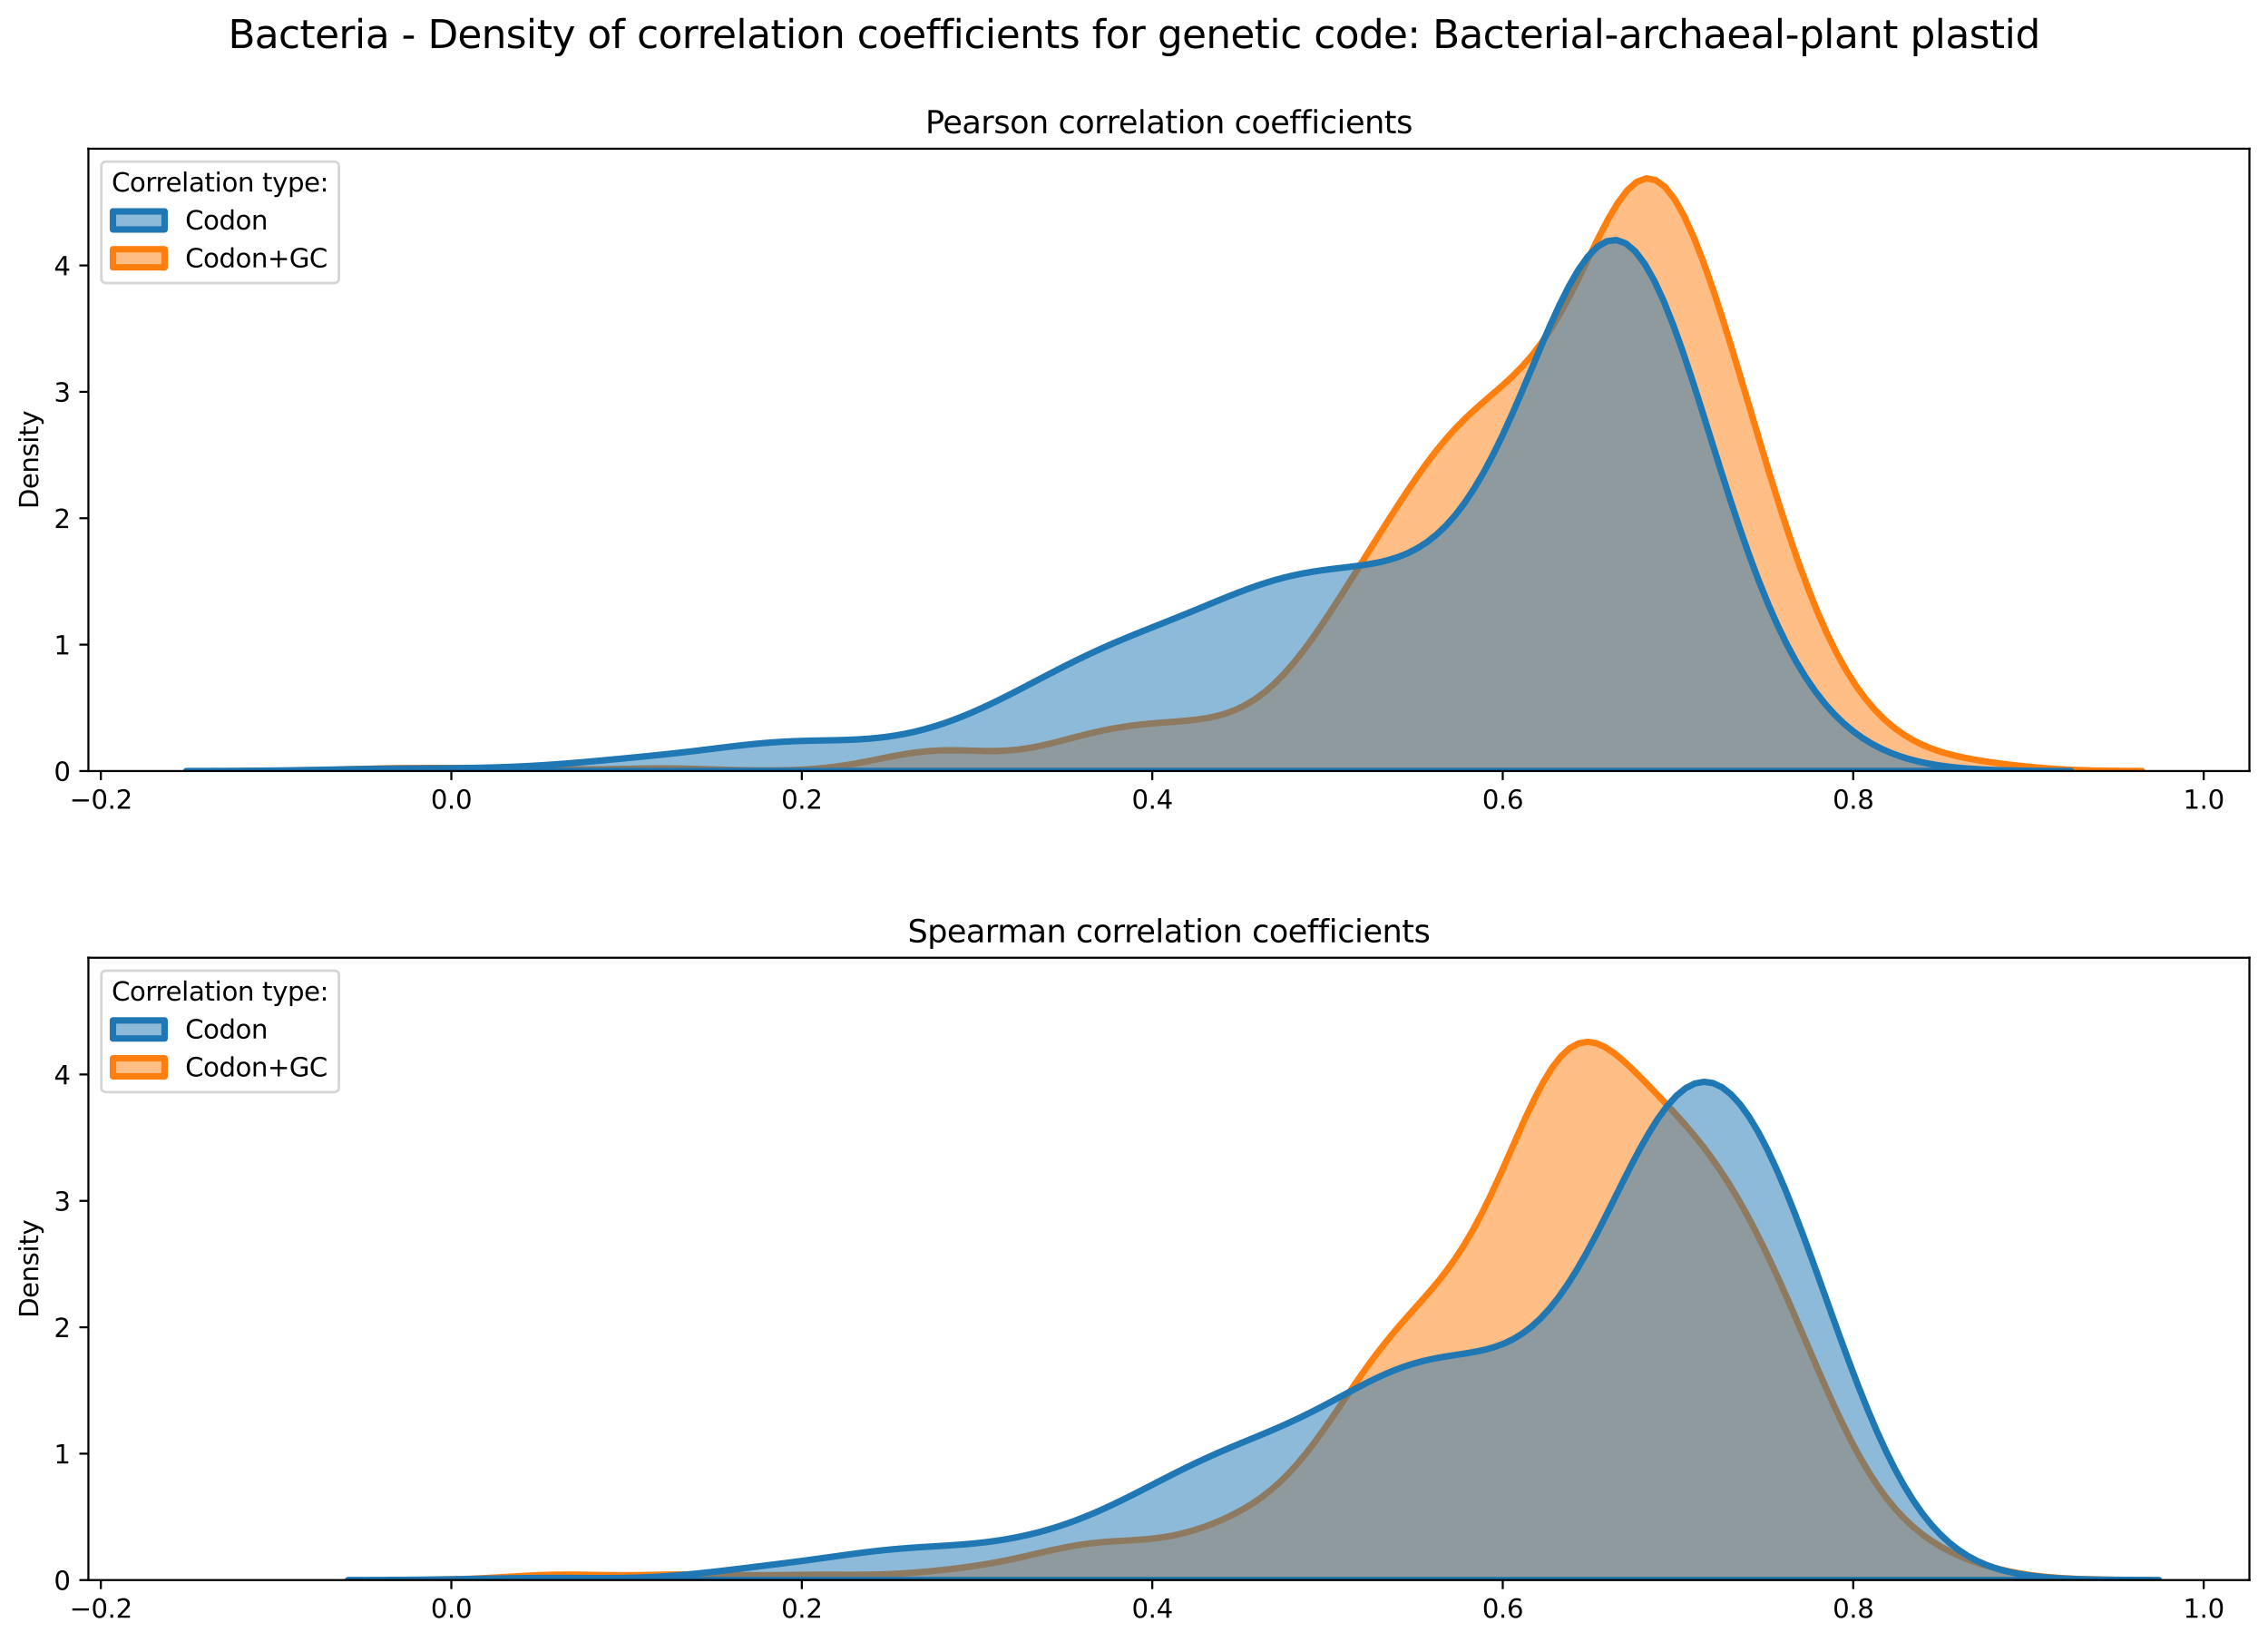 <?xml version="1.0" encoding="utf-8" standalone="no"?>
<!DOCTYPE svg PUBLIC "-//W3C//DTD SVG 1.1//EN"
  "http://www.w3.org/Graphics/SVG/1.1/DTD/svg11.dtd">
<svg xmlns:xlink="http://www.w3.org/1999/xlink" width="878.441pt" height="635.878pt" viewBox="0 0 878.441 635.878" xmlns="http://www.w3.org/2000/svg" version="1.1">
 <defs>
  <style type="text/css">*{stroke-linejoin: round; stroke-linecap: butt}</style>
 </defs>
 <g id="figure_1">
  <g id="patch_1">
   <path d="M 0 635.878 
L 878.441 635.878 
L 878.441 0 
L 0 0 
z
" style="fill: #ffffff"/>
  </g>
  <g id="axes_1">
   <g id="patch_2">
    <path d="M 34.241 298.643 
L 871.241 298.643 
L 871.241 57.6 
L 34.241 57.6 
z
" style="fill: #ffffff"/>
   </g>
   <g id="PolyCollection_1">
    <defs>
     <path id="ma2997f975b" d="M 94.682 -337.246 
L 94.682 -337.235 
L 98.375 -337.235 
L 102.068 -337.235 
L 105.761 -337.235 
L 109.455 -337.235 
L 113.148 -337.235 
L 116.841 -337.235 
L 120.535 -337.235 
L 124.228 -337.235 
L 127.921 -337.235 
L 131.614 -337.235 
L 135.308 -337.235 
L 139.001 -337.235 
L 142.694 -337.235 
L 146.387 -337.235 
L 150.081 -337.235 
L 153.774 -337.235 
L 157.467 -337.235 
L 161.161 -337.235 
L 164.854 -337.235 
L 168.547 -337.235 
L 172.24 -337.235 
L 175.934 -337.235 
L 179.627 -337.235 
L 183.32 -337.235 
L 187.013 -337.235 
L 190.707 -337.235 
L 194.4 -337.235 
L 198.093 -337.235 
L 201.787 -337.235 
L 205.48 -337.235 
L 209.173 -337.235 
L 212.866 -337.235 
L 216.56 -337.235 
L 220.253 -337.235 
L 223.946 -337.235 
L 227.639 -337.235 
L 231.333 -337.235 
L 235.026 -337.235 
L 238.719 -337.235 
L 242.413 -337.235 
L 246.106 -337.235 
L 249.799 -337.235 
L 253.492 -337.235 
L 257.186 -337.235 
L 260.879 -337.235 
L 264.572 -337.235 
L 268.265 -337.235 
L 271.959 -337.235 
L 275.652 -337.235 
L 279.345 -337.235 
L 283.039 -337.235 
L 286.732 -337.235 
L 290.425 -337.235 
L 294.118 -337.235 
L 297.812 -337.235 
L 301.505 -337.235 
L 305.198 -337.235 
L 308.891 -337.235 
L 312.585 -337.235 
L 316.278 -337.235 
L 319.971 -337.235 
L 323.665 -337.235 
L 327.358 -337.235 
L 331.051 -337.235 
L 334.744 -337.235 
L 338.438 -337.235 
L 342.131 -337.235 
L 345.824 -337.235 
L 349.517 -337.235 
L 353.211 -337.235 
L 356.904 -337.235 
L 360.597 -337.235 
L 364.291 -337.235 
L 367.984 -337.235 
L 371.677 -337.235 
L 375.37 -337.235 
L 379.064 -337.235 
L 382.757 -337.235 
L 386.45 -337.235 
L 390.143 -337.235 
L 393.837 -337.235 
L 397.53 -337.235 
L 401.223 -337.235 
L 404.917 -337.235 
L 408.61 -337.235 
L 412.303 -337.235 
L 415.996 -337.235 
L 419.69 -337.235 
L 423.383 -337.235 
L 427.076 -337.235 
L 430.769 -337.235 
L 434.463 -337.235 
L 438.156 -337.235 
L 441.849 -337.235 
L 445.543 -337.235 
L 449.236 -337.235 
L 452.929 -337.235 
L 456.622 -337.235 
L 460.316 -337.235 
L 464.009 -337.235 
L 467.702 -337.235 
L 471.395 -337.235 
L 475.089 -337.235 
L 478.782 -337.235 
L 482.475 -337.235 
L 486.169 -337.235 
L 489.862 -337.235 
L 493.555 -337.235 
L 497.248 -337.235 
L 500.942 -337.235 
L 504.635 -337.235 
L 508.328 -337.235 
L 512.021 -337.235 
L 515.715 -337.235 
L 519.408 -337.235 
L 523.101 -337.235 
L 526.795 -337.235 
L 530.488 -337.235 
L 534.181 -337.235 
L 537.874 -337.235 
L 541.568 -337.235 
L 545.261 -337.235 
L 548.954 -337.235 
L 552.647 -337.235 
L 556.341 -337.235 
L 560.034 -337.235 
L 563.727 -337.235 
L 567.421 -337.235 
L 571.114 -337.235 
L 574.807 -337.235 
L 578.5 -337.235 
L 582.194 -337.235 
L 585.887 -337.235 
L 589.58 -337.235 
L 593.273 -337.235 
L 596.967 -337.235 
L 600.66 -337.235 
L 604.353 -337.235 
L 608.047 -337.235 
L 611.74 -337.235 
L 615.433 -337.235 
L 619.126 -337.235 
L 622.82 -337.235 
L 626.513 -337.235 
L 630.206 -337.235 
L 633.899 -337.235 
L 637.593 -337.235 
L 641.286 -337.235 
L 644.979 -337.235 
L 648.673 -337.235 
L 652.366 -337.235 
L 656.059 -337.235 
L 659.752 -337.235 
L 663.446 -337.235 
L 667.139 -337.235 
L 670.832 -337.235 
L 674.525 -337.235 
L 678.219 -337.235 
L 681.912 -337.235 
L 685.605 -337.235 
L 689.299 -337.235 
L 692.992 -337.235 
L 696.685 -337.235 
L 700.378 -337.235 
L 704.072 -337.235 
L 707.765 -337.235 
L 711.458 -337.235 
L 715.151 -337.235 
L 718.845 -337.235 
L 722.538 -337.235 
L 726.231 -337.235 
L 729.925 -337.235 
L 733.618 -337.235 
L 737.311 -337.235 
L 741.004 -337.235 
L 744.698 -337.235 
L 748.391 -337.235 
L 752.084 -337.235 
L 755.777 -337.235 
L 759.471 -337.235 
L 763.164 -337.235 
L 766.857 -337.235 
L 770.551 -337.235 
L 774.244 -337.235 
L 777.937 -337.235 
L 781.63 -337.235 
L 785.324 -337.235 
L 789.017 -337.235 
L 792.71 -337.235 
L 796.403 -337.235 
L 800.097 -337.235 
L 803.79 -337.235 
L 807.483 -337.235 
L 811.177 -337.235 
L 814.87 -337.235 
L 818.563 -337.235 
L 822.256 -337.235 
L 825.95 -337.235 
L 829.643 -337.235 
L 829.643 -337.252 
L 829.643 -337.252 
L 825.95 -337.264 
L 822.256 -337.285 
L 818.563 -337.316 
L 814.87 -337.363 
L 811.177 -337.432 
L 807.483 -337.527 
L 803.79 -337.655 
L 800.097 -337.822 
L 796.403 -338.032 
L 792.71 -338.287 
L 789.017 -338.588 
L 785.324 -338.933 
L 781.63 -339.321 
L 777.937 -339.749 
L 774.244 -340.218 
L 770.551 -340.732 
L 766.857 -341.302 
L 763.164 -341.943 
L 759.471 -342.682 
L 755.777 -343.55 
L 752.084 -344.587 
L 748.391 -345.837 
L 744.698 -347.351 
L 741.004 -349.181 
L 737.311 -351.387 
L 733.618 -354.029 
L 729.925 -357.172 
L 726.231 -360.883 
L 722.538 -365.232 
L 718.845 -370.284 
L 715.151 -376.101 
L 711.458 -382.735 
L 707.765 -390.218 
L 704.072 -398.563 
L 700.378 -407.755 
L 696.685 -417.746 
L 692.992 -428.461 
L 689.299 -439.796 
L 685.605 -451.621 
L 681.912 -463.791 
L 678.219 -476.147 
L 674.525 -488.52 
L 670.832 -500.734 
L 667.139 -512.596 
L 663.446 -523.899 
L 659.752 -534.411 
L 656.059 -543.88 
L 652.366 -552.037 
L 648.673 -558.615 
L 644.979 -563.373 
L 641.286 -566.131 
L 637.593 -566.8 
L 633.899 -565.404 
L 630.206 -562.094 
L 626.513 -557.141 
L 622.82 -550.908 
L 619.126 -543.812 
L 615.433 -536.279 
L 611.74 -528.7 
L 608.047 -521.396 
L 604.353 -514.596 
L 600.66 -508.436 
L 596.967 -502.966 
L 593.273 -498.161 
L 589.58 -493.943 
L 585.887 -490.198 
L 582.194 -486.791 
L 578.5 -483.576 
L 574.807 -480.408 
L 571.114 -477.151 
L 567.421 -473.69 
L 563.727 -469.934 
L 560.034 -465.827 
L 556.341 -461.35 
L 552.647 -456.515 
L 548.954 -451.364 
L 545.261 -445.953 
L 541.568 -440.344 
L 537.874 -434.597 
L 534.181 -428.76 
L 530.488 -422.873 
L 526.795 -416.968 
L 523.101 -411.078 
L 519.408 -405.242 
L 515.715 -399.51 
L 512.021 -393.945 
L 508.328 -388.616 
L 504.635 -383.599 
L 500.942 -378.962 
L 497.248 -374.764 
L 493.555 -371.044 
L 489.862 -367.821 
L 486.169 -365.096 
L 482.475 -362.85 
L 478.782 -361.047 
L 475.089 -359.64 
L 471.395 -358.575 
L 467.702 -357.789 
L 464.009 -357.219 
L 460.316 -356.803 
L 456.622 -356.481 
L 452.929 -356.202 
L 449.236 -355.923 
L 445.543 -355.611 
L 441.849 -355.24 
L 438.156 -354.793 
L 434.463 -354.258 
L 430.769 -353.629 
L 427.076 -352.904 
L 423.383 -352.088 
L 419.69 -351.194 
L 415.996 -350.245 
L 412.303 -349.273 
L 408.61 -348.318 
L 404.917 -347.424 
L 401.223 -346.635 
L 397.53 -345.985 
L 393.837 -345.498 
L 390.143 -345.179 
L 386.45 -345.019 
L 382.757 -344.99 
L 379.064 -345.05 
L 375.37 -345.151 
L 371.677 -345.242 
L 367.984 -345.274 
L 364.291 -345.208 
L 360.597 -345.016 
L 356.904 -344.688 
L 353.211 -344.226 
L 349.517 -343.646 
L 345.824 -342.975 
L 342.131 -342.248 
L 338.438 -341.502 
L 334.744 -340.771 
L 331.051 -340.087 
L 327.358 -339.473 
L 323.665 -338.943 
L 319.971 -338.503 
L 316.278 -338.154 
L 312.585 -337.888 
L 308.891 -337.697 
L 305.198 -337.569 
L 301.505 -337.496 
L 297.812 -337.468 
L 294.118 -337.477 
L 290.425 -337.517 
L 286.732 -337.583 
L 283.039 -337.671 
L 279.345 -337.773 
L 275.652 -337.882 
L 271.959 -337.99 
L 268.265 -338.089 
L 264.572 -338.17 
L 260.879 -338.225 
L 257.186 -338.251 
L 253.492 -338.245 
L 249.799 -338.211 
L 246.106 -338.156 
L 242.413 -338.087 
L 238.719 -338.015 
L 235.026 -337.953 
L 231.333 -337.908 
L 227.639 -337.887 
L 223.946 -337.895 
L 220.253 -337.929 
L 216.56 -337.988 
L 212.866 -338.062 
L 209.173 -338.144 
L 205.48 -338.224 
L 201.787 -338.294 
L 198.093 -338.348 
L 194.4 -338.385 
L 190.707 -338.404 
L 187.013 -338.411 
L 183.32 -338.409 
L 179.627 -338.406 
L 175.934 -338.403 
L 172.24 -338.405 
L 168.547 -338.408 
L 164.854 -338.409 
L 161.161 -338.402 
L 157.467 -338.382 
L 153.774 -338.342 
L 150.081 -338.282 
L 146.387 -338.2 
L 142.694 -338.101 
L 139.001 -337.989 
L 135.308 -337.872 
L 131.614 -337.756 
L 127.921 -337.647 
L 124.228 -337.551 
L 120.535 -337.469 
L 116.841 -337.403 
L 113.148 -337.351 
L 109.455 -337.313 
L 105.761 -337.285 
L 102.068 -337.266 
L 98.375 -337.254 
L 94.682 -337.246 
z
" style="stroke: #ff7f0e; stroke-width: 2.5"/>
    </defs>
    <g clip-path="url(#pa259324d34)">
     <use xlink:href="#ma2997f975b" x="0" y="635.878" style="fill: #ff7f0e; fill-opacity: 0.5; stroke: #ff7f0e; stroke-width: 2.5"/>
    </g>
   </g>
   <g id="PolyCollection_2">
    <defs>
     <path id="m94b861b67d" d="M 72.117 -337.243 
L 72.117 -337.235 
L 75.785 -337.235 
L 79.454 -337.235 
L 83.122 -337.235 
L 86.791 -337.235 
L 90.459 -337.235 
L 94.128 -337.235 
L 97.796 -337.235 
L 101.465 -337.235 
L 105.133 -337.235 
L 108.802 -337.235 
L 112.47 -337.235 
L 116.139 -337.235 
L 119.807 -337.235 
L 123.476 -337.235 
L 127.144 -337.235 
L 130.812 -337.235 
L 134.481 -337.235 
L 138.149 -337.235 
L 141.818 -337.235 
L 145.486 -337.235 
L 149.155 -337.235 
L 152.823 -337.235 
L 156.492 -337.235 
L 160.16 -337.235 
L 163.829 -337.235 
L 167.497 -337.235 
L 171.166 -337.235 
L 174.834 -337.235 
L 178.503 -337.235 
L 182.171 -337.235 
L 185.84 -337.235 
L 189.508 -337.235 
L 193.176 -337.235 
L 196.845 -337.235 
L 200.513 -337.235 
L 204.182 -337.235 
L 207.85 -337.235 
L 211.519 -337.235 
L 215.187 -337.235 
L 218.856 -337.235 
L 222.524 -337.235 
L 226.193 -337.235 
L 229.861 -337.235 
L 233.53 -337.235 
L 237.198 -337.235 
L 240.867 -337.235 
L 244.535 -337.235 
L 248.204 -337.235 
L 251.872 -337.235 
L 255.541 -337.235 
L 259.209 -337.235 
L 262.877 -337.235 
L 266.546 -337.235 
L 270.214 -337.235 
L 273.883 -337.235 
L 277.551 -337.235 
L 281.22 -337.235 
L 284.888 -337.235 
L 288.557 -337.235 
L 292.225 -337.235 
L 295.894 -337.235 
L 299.562 -337.235 
L 303.231 -337.235 
L 306.899 -337.235 
L 310.568 -337.235 
L 314.236 -337.235 
L 317.905 -337.235 
L 321.573 -337.235 
L 325.241 -337.235 
L 328.91 -337.235 
L 332.578 -337.235 
L 336.247 -337.235 
L 339.915 -337.235 
L 343.584 -337.235 
L 347.252 -337.235 
L 350.921 -337.235 
L 354.589 -337.235 
L 358.258 -337.235 
L 361.926 -337.235 
L 365.595 -337.235 
L 369.263 -337.235 
L 372.932 -337.235 
L 376.6 -337.235 
L 380.269 -337.235 
L 383.937 -337.235 
L 387.606 -337.235 
L 391.274 -337.235 
L 394.942 -337.235 
L 398.611 -337.235 
L 402.279 -337.235 
L 405.948 -337.235 
L 409.616 -337.235 
L 413.285 -337.235 
L 416.953 -337.235 
L 420.622 -337.235 
L 424.29 -337.235 
L 427.959 -337.235 
L 431.627 -337.235 
L 435.296 -337.235 
L 438.964 -337.235 
L 442.633 -337.235 
L 446.301 -337.235 
L 449.97 -337.235 
L 453.638 -337.235 
L 457.306 -337.235 
L 460.975 -337.235 
L 464.643 -337.235 
L 468.312 -337.235 
L 471.98 -337.235 
L 475.649 -337.235 
L 479.317 -337.235 
L 482.986 -337.235 
L 486.654 -337.235 
L 490.323 -337.235 
L 493.991 -337.235 
L 497.66 -337.235 
L 501.328 -337.235 
L 504.997 -337.235 
L 508.665 -337.235 
L 512.334 -337.235 
L 516.002 -337.235 
L 519.67 -337.235 
L 523.339 -337.235 
L 527.007 -337.235 
L 530.676 -337.235 
L 534.344 -337.235 
L 538.013 -337.235 
L 541.681 -337.235 
L 545.35 -337.235 
L 549.018 -337.235 
L 552.687 -337.235 
L 556.355 -337.235 
L 560.024 -337.235 
L 563.692 -337.235 
L 567.361 -337.235 
L 571.029 -337.235 
L 574.698 -337.235 
L 578.366 -337.235 
L 582.035 -337.235 
L 585.703 -337.235 
L 589.371 -337.235 
L 593.04 -337.235 
L 596.708 -337.235 
L 600.377 -337.235 
L 604.045 -337.235 
L 607.714 -337.235 
L 611.382 -337.235 
L 615.051 -337.235 
L 618.719 -337.235 
L 622.388 -337.235 
L 626.056 -337.235 
L 629.725 -337.235 
L 633.393 -337.235 
L 637.062 -337.235 
L 640.73 -337.235 
L 644.399 -337.235 
L 648.067 -337.235 
L 651.735 -337.235 
L 655.404 -337.235 
L 659.072 -337.235 
L 662.741 -337.235 
L 666.409 -337.235 
L 670.078 -337.235 
L 673.746 -337.235 
L 677.415 -337.235 
L 681.083 -337.235 
L 684.752 -337.235 
L 688.42 -337.235 
L 692.089 -337.235 
L 695.757 -337.235 
L 699.426 -337.235 
L 703.094 -337.235 
L 706.763 -337.235 
L 710.431 -337.235 
L 714.1 -337.235 
L 717.768 -337.235 
L 721.436 -337.235 
L 725.105 -337.235 
L 728.773 -337.235 
L 732.442 -337.235 
L 736.11 -337.235 
L 739.779 -337.235 
L 743.447 -337.235 
L 747.116 -337.235 
L 750.784 -337.235 
L 754.453 -337.235 
L 758.121 -337.235 
L 761.79 -337.235 
L 765.458 -337.235 
L 769.127 -337.235 
L 772.795 -337.235 
L 776.464 -337.235 
L 780.132 -337.235 
L 783.8 -337.235 
L 787.469 -337.235 
L 791.137 -337.235 
L 794.806 -337.235 
L 798.474 -337.235 
L 802.143 -337.235 
L 802.143 -337.254 
L 802.143 -337.254 
L 798.474 -337.265 
L 794.806 -337.28 
L 791.137 -337.303 
L 787.469 -337.336 
L 783.8 -337.381 
L 780.132 -337.443 
L 776.464 -337.528 
L 772.795 -337.642 
L 769.127 -337.791 
L 765.458 -337.986 
L 761.79 -338.237 
L 758.121 -338.556 
L 754.453 -338.958 
L 750.784 -339.459 
L 747.116 -340.079 
L 743.447 -340.839 
L 739.779 -341.766 
L 736.11 -342.886 
L 732.442 -344.233 
L 728.773 -345.84 
L 725.105 -347.748 
L 721.436 -349.998 
L 717.768 -352.638 
L 714.1 -355.714 
L 710.431 -359.28 
L 706.763 -363.387 
L 703.094 -368.09 
L 699.426 -373.44 
L 695.757 -379.485 
L 692.089 -386.267 
L 688.42 -393.813 
L 684.752 -402.136 
L 681.083 -411.227 
L 677.415 -421.048 
L 673.746 -431.53 
L 670.078 -442.566 
L 666.409 -454.012 
L 662.741 -465.687 
L 659.072 -477.376 
L 655.404 -488.836 
L 651.735 -499.806 
L 648.067 -510.019 
L 644.399 -519.215 
L 640.73 -527.153 
L 637.062 -533.628 
L 633.393 -538.477 
L 629.725 -541.59 
L 626.056 -542.916 
L 622.388 -542.467 
L 618.719 -540.313 
L 615.051 -536.577 
L 611.382 -531.433 
L 607.714 -525.091 
L 604.045 -517.787 
L 600.377 -509.774 
L 596.708 -501.304 
L 593.04 -492.624 
L 589.371 -483.961 
L 585.703 -475.515 
L 582.035 -467.456 
L 578.366 -459.917 
L 574.698 -452.994 
L 571.029 -446.75 
L 567.361 -441.216 
L 563.692 -436.393 
L 560.024 -432.259 
L 556.355 -428.776 
L 552.687 -425.891 
L 549.018 -423.541 
L 545.35 -421.658 
L 541.681 -420.174 
L 538.013 -419.018 
L 534.344 -418.123 
L 530.676 -417.425 
L 527.007 -416.865 
L 523.339 -416.389 
L 519.67 -415.951 
L 516.002 -415.509 
L 512.334 -415.028 
L 508.665 -414.48 
L 504.997 -413.842 
L 501.328 -413.099 
L 497.66 -412.24 
L 493.991 -411.26 
L 490.323 -410.163 
L 486.654 -408.954 
L 482.986 -407.648 
L 479.317 -406.261 
L 475.649 -404.812 
L 471.98 -403.322 
L 468.312 -401.81 
L 464.643 -400.293 
L 460.975 -398.784 
L 457.306 -397.29 
L 453.638 -395.812 
L 449.97 -394.349 
L 446.301 -392.891 
L 442.633 -391.429 
L 438.964 -389.949 
L 435.296 -388.439 
L 431.627 -386.889 
L 427.959 -385.289 
L 424.29 -383.634 
L 420.622 -381.922 
L 416.953 -380.154 
L 413.285 -378.335 
L 409.616 -376.473 
L 405.948 -374.579 
L 402.279 -372.665 
L 398.611 -370.746 
L 394.942 -368.836 
L 391.274 -366.953 
L 387.606 -365.111 
L 383.937 -363.326 
L 380.269 -361.612 
L 376.6 -359.984 
L 372.932 -358.453 
L 369.263 -357.028 
L 365.595 -355.719 
L 361.926 -354.533 
L 358.258 -353.473 
L 354.589 -352.542 
L 350.921 -351.741 
L 347.252 -351.067 
L 343.584 -350.516 
L 339.915 -350.079 
L 336.247 -349.746 
L 332.578 -349.503 
L 328.91 -349.332 
L 325.241 -349.215 
L 321.573 -349.133 
L 317.905 -349.065 
L 314.236 -348.992 
L 310.568 -348.895 
L 306.899 -348.762 
L 303.231 -348.583 
L 299.562 -348.35 
L 295.894 -348.064 
L 292.225 -347.727 
L 288.557 -347.347 
L 284.888 -346.933 
L 281.22 -346.495 
L 277.551 -346.044 
L 273.883 -345.592 
L 270.214 -345.145 
L 266.546 -344.71 
L 262.877 -344.291 
L 259.209 -343.888 
L 255.541 -343.501 
L 251.872 -343.127 
L 248.204 -342.763 
L 244.535 -342.406 
L 240.867 -342.055 
L 237.198 -341.709 
L 233.53 -341.368 
L 229.861 -341.035 
L 226.193 -340.71 
L 222.524 -340.399 
L 218.856 -340.105 
L 215.187 -339.831 
L 211.519 -339.579 
L 207.85 -339.351 
L 204.182 -339.149 
L 200.513 -338.972 
L 196.845 -338.819 
L 193.176 -338.69 
L 189.508 -338.582 
L 185.84 -338.494 
L 182.171 -338.424 
L 178.503 -338.369 
L 174.834 -338.326 
L 171.166 -338.292 
L 167.497 -338.265 
L 163.829 -338.241 
L 160.16 -338.217 
L 156.492 -338.191 
L 152.823 -338.16 
L 149.155 -338.123 
L 145.486 -338.078 
L 141.818 -338.026 
L 138.149 -337.967 
L 134.481 -337.902 
L 130.812 -337.833 
L 127.144 -337.762 
L 123.476 -337.692 
L 119.807 -337.624 
L 116.139 -337.56 
L 112.47 -337.501 
L 108.802 -337.449 
L 105.133 -337.404 
L 101.465 -337.366 
L 97.796 -337.335 
L 94.128 -337.309 
L 90.459 -337.289 
L 86.791 -337.274 
L 83.122 -337.262 
L 79.454 -337.254 
L 75.785 -337.248 
L 72.117 -337.243 
z
" style="stroke: #1f77b4; stroke-width: 2.5"/>
    </defs>
    <g clip-path="url(#pa259324d34)">
     <use xlink:href="#m94b861b67d" x="0" y="635.878" style="fill: #1f77b4; fill-opacity: 0.5; stroke: #1f77b4; stroke-width: 2.5"/>
    </g>
   </g>
   <g id="matplotlib.axis_1">
    <g id="xtick_1">
     <g id="line2d_1">
      <defs>
       <path id="m166398a98e" d="M 0 0 
L 0 3.5 
" style="stroke: #000000; stroke-width: 0.8"/>
      </defs>
      <g>
       <use xlink:href="#m166398a98e" x="39.069" y="298.643" style="stroke: #000000; stroke-width: 0.8"/>
      </g>
     </g>
     <g id="text_1">
      <!-- −0.2 -->
      <g transform="translate(26.928 313.242) scale(0.1 -0.1)">
       <defs>
        <path id="DejaVuSans-2212" d="M 678 2272 
L 4684 2272 
L 4684 1741 
L 678 1741 
L 678 2272 
z
" transform="scale(0.016)"/>
        <path id="DejaVuSans-30" d="M 2034 4250 
Q 1547 4250 1301 3770 
Q 1056 3291 1056 2328 
Q 1056 1369 1301 889 
Q 1547 409 2034 409 
Q 2525 409 2770 889 
Q 3016 1369 3016 2328 
Q 3016 3291 2770 3770 
Q 2525 4250 2034 4250 
z
M 2034 4750 
Q 2819 4750 3233 4129 
Q 3647 3509 3647 2328 
Q 3647 1150 3233 529 
Q 2819 -91 2034 -91 
Q 1250 -91 836 529 
Q 422 1150 422 2328 
Q 422 3509 836 4129 
Q 1250 4750 2034 4750 
z
" transform="scale(0.016)"/>
        <path id="DejaVuSans-2e" d="M 684 794 
L 1344 794 
L 1344 0 
L 684 0 
L 684 794 
z
" transform="scale(0.016)"/>
        <path id="DejaVuSans-32" d="M 1228 531 
L 3431 531 
L 3431 0 
L 469 0 
L 469 531 
Q 828 903 1448 1529 
Q 2069 2156 2228 2338 
Q 2531 2678 2651 2914 
Q 2772 3150 2772 3378 
Q 2772 3750 2511 3984 
Q 2250 4219 1831 4219 
Q 1534 4219 1204 4116 
Q 875 4013 500 3803 
L 500 4441 
Q 881 4594 1212 4672 
Q 1544 4750 1819 4750 
Q 2544 4750 2975 4387 
Q 3406 4025 3406 3419 
Q 3406 3131 3298 2873 
Q 3191 2616 2906 2266 
Q 2828 2175 2409 1742 
Q 1991 1309 1228 531 
z
" transform="scale(0.016)"/>
       </defs>
       <use xlink:href="#DejaVuSans-2212"/>
       <use xlink:href="#DejaVuSans-30" x="83.789"/>
       <use xlink:href="#DejaVuSans-2e" x="147.412"/>
       <use xlink:href="#DejaVuSans-32" x="179.199"/>
      </g>
     </g>
    </g>
    <g id="xtick_2">
     <g id="line2d_2">
      <g>
       <use xlink:href="#m166398a98e" x="174.813" y="298.643" style="stroke: #000000; stroke-width: 0.8"/>
      </g>
     </g>
     <g id="text_2">
      <!-- 0.0 -->
      <g transform="translate(166.862 313.242) scale(0.1 -0.1)">
       <use xlink:href="#DejaVuSans-30"/>
       <use xlink:href="#DejaVuSans-2e" x="63.623"/>
       <use xlink:href="#DejaVuSans-30" x="95.41"/>
      </g>
     </g>
    </g>
    <g id="xtick_3">
     <g id="line2d_3">
      <g>
       <use xlink:href="#m166398a98e" x="310.558" y="298.643" style="stroke: #000000; stroke-width: 0.8"/>
      </g>
     </g>
     <g id="text_3">
      <!-- 0.2 -->
      <g transform="translate(302.606 313.242) scale(0.1 -0.1)">
       <use xlink:href="#DejaVuSans-30"/>
       <use xlink:href="#DejaVuSans-2e" x="63.623"/>
       <use xlink:href="#DejaVuSans-32" x="95.41"/>
      </g>
     </g>
    </g>
    <g id="xtick_4">
     <g id="line2d_4">
      <g>
       <use xlink:href="#m166398a98e" x="446.302" y="298.643" style="stroke: #000000; stroke-width: 0.8"/>
      </g>
     </g>
     <g id="text_4">
      <!-- 0.4 -->
      <g transform="translate(438.351 313.242) scale(0.1 -0.1)">
       <defs>
        <path id="DejaVuSans-34" d="M 2419 4116 
L 825 1625 
L 2419 1625 
L 2419 4116 
z
M 2253 4666 
L 3047 4666 
L 3047 1625 
L 3713 1625 
L 3713 1100 
L 3047 1100 
L 3047 0 
L 2419 0 
L 2419 1100 
L 313 1100 
L 313 1709 
L 2253 4666 
z
" transform="scale(0.016)"/>
       </defs>
       <use xlink:href="#DejaVuSans-30"/>
       <use xlink:href="#DejaVuSans-2e" x="63.623"/>
       <use xlink:href="#DejaVuSans-34" x="95.41"/>
      </g>
     </g>
    </g>
    <g id="xtick_5">
     <g id="line2d_5">
      <g>
       <use xlink:href="#m166398a98e" x="582.047" y="298.643" style="stroke: #000000; stroke-width: 0.8"/>
      </g>
     </g>
     <g id="text_5">
      <!-- 0.6 -->
      <g transform="translate(574.095 313.242) scale(0.1 -0.1)">
       <defs>
        <path id="DejaVuSans-36" d="M 2113 2584 
Q 1688 2584 1439 2293 
Q 1191 2003 1191 1497 
Q 1191 994 1439 701 
Q 1688 409 2113 409 
Q 2538 409 2786 701 
Q 3034 994 3034 1497 
Q 3034 2003 2786 2293 
Q 2538 2584 2113 2584 
z
M 3366 4563 
L 3366 3988 
Q 3128 4100 2886 4159 
Q 2644 4219 2406 4219 
Q 1781 4219 1451 3797 
Q 1122 3375 1075 2522 
Q 1259 2794 1537 2939 
Q 1816 3084 2150 3084 
Q 2853 3084 3261 2657 
Q 3669 2231 3669 1497 
Q 3669 778 3244 343 
Q 2819 -91 2113 -91 
Q 1303 -91 875 529 
Q 447 1150 447 2328 
Q 447 3434 972 4092 
Q 1497 4750 2381 4750 
Q 2619 4750 2861 4703 
Q 3103 4656 3366 4563 
z
" transform="scale(0.016)"/>
       </defs>
       <use xlink:href="#DejaVuSans-30"/>
       <use xlink:href="#DejaVuSans-2e" x="63.623"/>
       <use xlink:href="#DejaVuSans-36" x="95.41"/>
      </g>
     </g>
    </g>
    <g id="xtick_6">
     <g id="line2d_6">
      <g>
       <use xlink:href="#m166398a98e" x="717.791" y="298.643" style="stroke: #000000; stroke-width: 0.8"/>
      </g>
     </g>
     <g id="text_6">
      <!-- 0.8 -->
      <g transform="translate(709.839 313.242) scale(0.1 -0.1)">
       <defs>
        <path id="DejaVuSans-38" d="M 2034 2216 
Q 1584 2216 1326 1975 
Q 1069 1734 1069 1313 
Q 1069 891 1326 650 
Q 1584 409 2034 409 
Q 2484 409 2743 651 
Q 3003 894 3003 1313 
Q 3003 1734 2745 1975 
Q 2488 2216 2034 2216 
z
M 1403 2484 
Q 997 2584 770 2862 
Q 544 3141 544 3541 
Q 544 4100 942 4425 
Q 1341 4750 2034 4750 
Q 2731 4750 3128 4425 
Q 3525 4100 3525 3541 
Q 3525 3141 3298 2862 
Q 3072 2584 2669 2484 
Q 3125 2378 3379 2068 
Q 3634 1759 3634 1313 
Q 3634 634 3220 271 
Q 2806 -91 2034 -91 
Q 1263 -91 848 271 
Q 434 634 434 1313 
Q 434 1759 690 2068 
Q 947 2378 1403 2484 
z
M 1172 3481 
Q 1172 3119 1398 2916 
Q 1625 2713 2034 2713 
Q 2441 2713 2670 2916 
Q 2900 3119 2900 3481 
Q 2900 3844 2670 4047 
Q 2441 4250 2034 4250 
Q 1625 4250 1398 4047 
Q 1172 3844 1172 3481 
z
" transform="scale(0.016)"/>
       </defs>
       <use xlink:href="#DejaVuSans-30"/>
       <use xlink:href="#DejaVuSans-2e" x="63.623"/>
       <use xlink:href="#DejaVuSans-38" x="95.41"/>
      </g>
     </g>
    </g>
    <g id="xtick_7">
     <g id="line2d_7">
      <g>
       <use xlink:href="#m166398a98e" x="853.535" y="298.643" style="stroke: #000000; stroke-width: 0.8"/>
      </g>
     </g>
     <g id="text_7">
      <!-- 1.0 -->
      <g transform="translate(845.584 313.242) scale(0.1 -0.1)">
       <defs>
        <path id="DejaVuSans-31" d="M 794 531 
L 1825 531 
L 1825 4091 
L 703 3866 
L 703 4441 
L 1819 4666 
L 2450 4666 
L 2450 531 
L 3481 531 
L 3481 0 
L 794 0 
L 794 531 
z
" transform="scale(0.016)"/>
       </defs>
       <use xlink:href="#DejaVuSans-31"/>
       <use xlink:href="#DejaVuSans-2e" x="63.623"/>
       <use xlink:href="#DejaVuSans-30" x="95.41"/>
      </g>
     </g>
    </g>
   </g>
   <g id="matplotlib.axis_2">
    <g id="ytick_1">
     <g id="line2d_8">
      <defs>
       <path id="m5e01390436" d="M 0 0 
L -3.5 0 
" style="stroke: #000000; stroke-width: 0.8"/>
      </defs>
      <g>
       <use xlink:href="#m5e01390436" x="34.241" y="298.643" style="stroke: #000000; stroke-width: 0.8"/>
      </g>
     </g>
     <g id="text_8">
      <!-- 0 -->
      <g transform="translate(20.878 302.443) scale(0.1 -0.1)">
       <use xlink:href="#DejaVuSans-30"/>
      </g>
     </g>
    </g>
    <g id="ytick_2">
     <g id="line2d_9">
      <g>
       <use xlink:href="#m5e01390436" x="34.241" y="249.687" style="stroke: #000000; stroke-width: 0.8"/>
      </g>
     </g>
     <g id="text_9">
      <!-- 1 -->
      <g transform="translate(20.878 253.486) scale(0.1 -0.1)">
       <use xlink:href="#DejaVuSans-31"/>
      </g>
     </g>
    </g>
    <g id="ytick_3">
     <g id="line2d_10">
      <g>
       <use xlink:href="#m5e01390436" x="34.241" y="200.731" style="stroke: #000000; stroke-width: 0.8"/>
      </g>
     </g>
     <g id="text_10">
      <!-- 2 -->
      <g transform="translate(20.878 204.53) scale(0.1 -0.1)">
       <use xlink:href="#DejaVuSans-32"/>
      </g>
     </g>
    </g>
    <g id="ytick_4">
     <g id="line2d_11">
      <g>
       <use xlink:href="#m5e01390436" x="34.241" y="151.774" style="stroke: #000000; stroke-width: 0.8"/>
      </g>
     </g>
     <g id="text_11">
      <!-- 3 -->
      <g transform="translate(20.878 155.573) scale(0.1 -0.1)">
       <defs>
        <path id="DejaVuSans-33" d="M 2597 2516 
Q 3050 2419 3304 2112 
Q 3559 1806 3559 1356 
Q 3559 666 3084 287 
Q 2609 -91 1734 -91 
Q 1441 -91 1130 -33 
Q 819 25 488 141 
L 488 750 
Q 750 597 1062 519 
Q 1375 441 1716 441 
Q 2309 441 2620 675 
Q 2931 909 2931 1356 
Q 2931 1769 2642 2001 
Q 2353 2234 1838 2234 
L 1294 2234 
L 1294 2753 
L 1863 2753 
Q 2328 2753 2575 2939 
Q 2822 3125 2822 3475 
Q 2822 3834 2567 4026 
Q 2313 4219 1838 4219 
Q 1578 4219 1281 4162 
Q 984 4106 628 3988 
L 628 4550 
Q 988 4650 1302 4700 
Q 1616 4750 1894 4750 
Q 2613 4750 3031 4423 
Q 3450 4097 3450 3541 
Q 3450 3153 3228 2886 
Q 3006 2619 2597 2516 
z
" transform="scale(0.016)"/>
       </defs>
       <use xlink:href="#DejaVuSans-33"/>
      </g>
     </g>
    </g>
    <g id="ytick_5">
     <g id="line2d_12">
      <g>
       <use xlink:href="#m5e01390436" x="34.241" y="102.818" style="stroke: #000000; stroke-width: 0.8"/>
      </g>
     </g>
     <g id="text_12">
      <!-- 4 -->
      <g transform="translate(20.878 106.617) scale(0.1 -0.1)">
       <use xlink:href="#DejaVuSans-34"/>
      </g>
     </g>
    </g>
    <g id="text_13">
     <!-- Density -->
     <g transform="translate(14.798 197.13) rotate(-90) scale(0.1 -0.1)">
      <defs>
       <path id="DejaVuSans-44" d="M 1259 4147 
L 1259 519 
L 2022 519 
Q 2988 519 3436 956 
Q 3884 1394 3884 2338 
Q 3884 3275 3436 3711 
Q 2988 4147 2022 4147 
L 1259 4147 
z
M 628 4666 
L 1925 4666 
Q 3281 4666 3915 4102 
Q 4550 3538 4550 2338 
Q 4550 1131 3912 565 
Q 3275 0 1925 0 
L 628 0 
L 628 4666 
z
" transform="scale(0.016)"/>
       <path id="DejaVuSans-65" d="M 3597 1894 
L 3597 1613 
L 953 1613 
Q 991 1019 1311 708 
Q 1631 397 2203 397 
Q 2534 397 2845 478 
Q 3156 559 3463 722 
L 3463 178 
Q 3153 47 2828 -22 
Q 2503 -91 2169 -91 
Q 1331 -91 842 396 
Q 353 884 353 1716 
Q 353 2575 817 3079 
Q 1281 3584 2069 3584 
Q 2775 3584 3186 3129 
Q 3597 2675 3597 1894 
z
M 3022 2063 
Q 3016 2534 2758 2815 
Q 2500 3097 2075 3097 
Q 1594 3097 1305 2825 
Q 1016 2553 972 2059 
L 3022 2063 
z
" transform="scale(0.016)"/>
       <path id="DejaVuSans-6e" d="M 3513 2113 
L 3513 0 
L 2938 0 
L 2938 2094 
Q 2938 2591 2744 2837 
Q 2550 3084 2163 3084 
Q 1697 3084 1428 2787 
Q 1159 2491 1159 1978 
L 1159 0 
L 581 0 
L 581 3500 
L 1159 3500 
L 1159 2956 
Q 1366 3272 1645 3428 
Q 1925 3584 2291 3584 
Q 2894 3584 3203 3211 
Q 3513 2838 3513 2113 
z
" transform="scale(0.016)"/>
       <path id="DejaVuSans-73" d="M 2834 3397 
L 2834 2853 
Q 2591 2978 2328 3040 
Q 2066 3103 1784 3103 
Q 1356 3103 1142 2972 
Q 928 2841 928 2578 
Q 928 2378 1081 2264 
Q 1234 2150 1697 2047 
L 1894 2003 
Q 2506 1872 2764 1633 
Q 3022 1394 3022 966 
Q 3022 478 2636 193 
Q 2250 -91 1575 -91 
Q 1294 -91 989 -36 
Q 684 19 347 128 
L 347 722 
Q 666 556 975 473 
Q 1284 391 1588 391 
Q 1994 391 2212 530 
Q 2431 669 2431 922 
Q 2431 1156 2273 1281 
Q 2116 1406 1581 1522 
L 1381 1569 
Q 847 1681 609 1914 
Q 372 2147 372 2553 
Q 372 3047 722 3315 
Q 1072 3584 1716 3584 
Q 2034 3584 2315 3537 
Q 2597 3491 2834 3397 
z
" transform="scale(0.016)"/>
       <path id="DejaVuSans-69" d="M 603 3500 
L 1178 3500 
L 1178 0 
L 603 0 
L 603 3500 
z
M 603 4863 
L 1178 4863 
L 1178 4134 
L 603 4134 
L 603 4863 
z
" transform="scale(0.016)"/>
       <path id="DejaVuSans-74" d="M 1172 4494 
L 1172 3500 
L 2356 3500 
L 2356 3053 
L 1172 3053 
L 1172 1153 
Q 1172 725 1289 603 
Q 1406 481 1766 481 
L 2356 481 
L 2356 0 
L 1766 0 
Q 1100 0 847 248 
Q 594 497 594 1153 
L 594 3053 
L 172 3053 
L 172 3500 
L 594 3500 
L 594 4494 
L 1172 4494 
z
" transform="scale(0.016)"/>
       <path id="DejaVuSans-79" d="M 2059 -325 
Q 1816 -950 1584 -1140 
Q 1353 -1331 966 -1331 
L 506 -1331 
L 506 -850 
L 844 -850 
Q 1081 -850 1212 -737 
Q 1344 -625 1503 -206 
L 1606 56 
L 191 3500 
L 800 3500 
L 1894 763 
L 2988 3500 
L 3597 3500 
L 2059 -325 
z
" transform="scale(0.016)"/>
      </defs>
      <use xlink:href="#DejaVuSans-44"/>
      <use xlink:href="#DejaVuSans-65" x="77.002"/>
      <use xlink:href="#DejaVuSans-6e" x="138.525"/>
      <use xlink:href="#DejaVuSans-73" x="201.904"/>
      <use xlink:href="#DejaVuSans-69" x="254.004"/>
      <use xlink:href="#DejaVuSans-74" x="281.787"/>
      <use xlink:href="#DejaVuSans-79" x="320.996"/>
     </g>
    </g>
   </g>
   <g id="patch_3">
    <path d="M 34.241 298.643 
L 34.241 57.6 
" style="fill: none; stroke: #000000; stroke-width: 0.8; stroke-linejoin: miter; stroke-linecap: square"/>
   </g>
   <g id="patch_4">
    <path d="M 871.241 298.643 
L 871.241 57.6 
" style="fill: none; stroke: #000000; stroke-width: 0.8; stroke-linejoin: miter; stroke-linecap: square"/>
   </g>
   <g id="patch_5">
    <path d="M 34.241 298.643 
L 871.241 298.643 
" style="fill: none; stroke: #000000; stroke-width: 0.8; stroke-linejoin: miter; stroke-linecap: square"/>
   </g>
   <g id="patch_6">
    <path d="M 34.241 57.6 
L 871.241 57.6 
" style="fill: none; stroke: #000000; stroke-width: 0.8; stroke-linejoin: miter; stroke-linecap: square"/>
   </g>
   <g id="text_14">
    <!-- Pearson correlation coefficients -->
    <g transform="translate(358.408 51.6) scale(0.12 -0.12)">
     <defs>
      <path id="DejaVuSans-50" d="M 1259 4147 
L 1259 2394 
L 2053 2394 
Q 2494 2394 2734 2622 
Q 2975 2850 2975 3272 
Q 2975 3691 2734 3919 
Q 2494 4147 2053 4147 
L 1259 4147 
z
M 628 4666 
L 2053 4666 
Q 2838 4666 3239 4311 
Q 3641 3956 3641 3272 
Q 3641 2581 3239 2228 
Q 2838 1875 2053 1875 
L 1259 1875 
L 1259 0 
L 628 0 
L 628 4666 
z
" transform="scale(0.016)"/>
      <path id="DejaVuSans-61" d="M 2194 1759 
Q 1497 1759 1228 1600 
Q 959 1441 959 1056 
Q 959 750 1161 570 
Q 1363 391 1709 391 
Q 2188 391 2477 730 
Q 2766 1069 2766 1631 
L 2766 1759 
L 2194 1759 
z
M 3341 1997 
L 3341 0 
L 2766 0 
L 2766 531 
Q 2569 213 2275 61 
Q 1981 -91 1556 -91 
Q 1019 -91 701 211 
Q 384 513 384 1019 
Q 384 1609 779 1909 
Q 1175 2209 1959 2209 
L 2766 2209 
L 2766 2266 
Q 2766 2663 2505 2880 
Q 2244 3097 1772 3097 
Q 1472 3097 1187 3025 
Q 903 2953 641 2809 
L 641 3341 
Q 956 3463 1253 3523 
Q 1550 3584 1831 3584 
Q 2591 3584 2966 3190 
Q 3341 2797 3341 1997 
z
" transform="scale(0.016)"/>
      <path id="DejaVuSans-72" d="M 2631 2963 
Q 2534 3019 2420 3045 
Q 2306 3072 2169 3072 
Q 1681 3072 1420 2755 
Q 1159 2438 1159 1844 
L 1159 0 
L 581 0 
L 581 3500 
L 1159 3500 
L 1159 2956 
Q 1341 3275 1631 3429 
Q 1922 3584 2338 3584 
Q 2397 3584 2469 3576 
Q 2541 3569 2628 3553 
L 2631 2963 
z
" transform="scale(0.016)"/>
      <path id="DejaVuSans-6f" d="M 1959 3097 
Q 1497 3097 1228 2736 
Q 959 2375 959 1747 
Q 959 1119 1226 758 
Q 1494 397 1959 397 
Q 2419 397 2687 759 
Q 2956 1122 2956 1747 
Q 2956 2369 2687 2733 
Q 2419 3097 1959 3097 
z
M 1959 3584 
Q 2709 3584 3137 3096 
Q 3566 2609 3566 1747 
Q 3566 888 3137 398 
Q 2709 -91 1959 -91 
Q 1206 -91 779 398 
Q 353 888 353 1747 
Q 353 2609 779 3096 
Q 1206 3584 1959 3584 
z
" transform="scale(0.016)"/>
      <path id="DejaVuSans-20" transform="scale(0.016)"/>
      <path id="DejaVuSans-63" d="M 3122 3366 
L 3122 2828 
Q 2878 2963 2633 3030 
Q 2388 3097 2138 3097 
Q 1578 3097 1268 2742 
Q 959 2388 959 1747 
Q 959 1106 1268 751 
Q 1578 397 2138 397 
Q 2388 397 2633 464 
Q 2878 531 3122 666 
L 3122 134 
Q 2881 22 2623 -34 
Q 2366 -91 2075 -91 
Q 1284 -91 818 406 
Q 353 903 353 1747 
Q 353 2603 823 3093 
Q 1294 3584 2113 3584 
Q 2378 3584 2631 3529 
Q 2884 3475 3122 3366 
z
" transform="scale(0.016)"/>
      <path id="DejaVuSans-6c" d="M 603 4863 
L 1178 4863 
L 1178 0 
L 603 0 
L 603 4863 
z
" transform="scale(0.016)"/>
      <path id="DejaVuSans-66" d="M 2375 4863 
L 2375 4384 
L 1825 4384 
Q 1516 4384 1395 4259 
Q 1275 4134 1275 3809 
L 1275 3500 
L 2222 3500 
L 2222 3053 
L 1275 3053 
L 1275 0 
L 697 0 
L 697 3053 
L 147 3053 
L 147 3500 
L 697 3500 
L 697 3744 
Q 697 4328 969 4595 
Q 1241 4863 1831 4863 
L 2375 4863 
z
" transform="scale(0.016)"/>
     </defs>
     <use xlink:href="#DejaVuSans-50"/>
     <use xlink:href="#DejaVuSans-65" x="56.678"/>
     <use xlink:href="#DejaVuSans-61" x="118.201"/>
     <use xlink:href="#DejaVuSans-72" x="179.48"/>
     <use xlink:href="#DejaVuSans-73" x="220.594"/>
     <use xlink:href="#DejaVuSans-6f" x="272.693"/>
     <use xlink:href="#DejaVuSans-6e" x="333.875"/>
     <use xlink:href="#DejaVuSans-20" x="397.254"/>
     <use xlink:href="#DejaVuSans-63" x="429.041"/>
     <use xlink:href="#DejaVuSans-6f" x="484.021"/>
     <use xlink:href="#DejaVuSans-72" x="545.203"/>
     <use xlink:href="#DejaVuSans-72" x="584.566"/>
     <use xlink:href="#DejaVuSans-65" x="623.43"/>
     <use xlink:href="#DejaVuSans-6c" x="684.953"/>
     <use xlink:href="#DejaVuSans-61" x="712.736"/>
     <use xlink:href="#DejaVuSans-74" x="774.016"/>
     <use xlink:href="#DejaVuSans-69" x="813.225"/>
     <use xlink:href="#DejaVuSans-6f" x="841.008"/>
     <use xlink:href="#DejaVuSans-6e" x="902.189"/>
     <use xlink:href="#DejaVuSans-20" x="965.568"/>
     <use xlink:href="#DejaVuSans-63" x="997.355"/>
     <use xlink:href="#DejaVuSans-6f" x="1052.336"/>
     <use xlink:href="#DejaVuSans-65" x="1113.518"/>
     <use xlink:href="#DejaVuSans-66" x="1175.041"/>
     <use xlink:href="#DejaVuSans-66" x="1210.246"/>
     <use xlink:href="#DejaVuSans-69" x="1245.451"/>
     <use xlink:href="#DejaVuSans-63" x="1273.234"/>
     <use xlink:href="#DejaVuSans-69" x="1328.215"/>
     <use xlink:href="#DejaVuSans-65" x="1355.998"/>
     <use xlink:href="#DejaVuSans-6e" x="1417.521"/>
     <use xlink:href="#DejaVuSans-74" x="1480.9"/>
     <use xlink:href="#DejaVuSans-73" x="1520.109"/>
    </g>
   </g>
   <g id="legend_1">
    <g id="patch_7">
     <path d="M 41.241 109.634 
L 129.266 109.634 
Q 131.266 109.634 131.266 107.634 
L 131.266 64.6 
Q 131.266 62.6 129.266 62.6 
L 41.241 62.6 
Q 39.241 62.6 39.241 64.6 
L 39.241 107.634 
Q 39.241 109.634 41.241 109.634 
z
" style="fill: #ffffff; opacity: 0.8; stroke: #cccccc; stroke-linejoin: miter"/>
    </g>
    <g id="text_15">
     <!-- Correlation type: -->
     <g transform="translate(43.241 74.198) scale(0.1 -0.1)">
      <defs>
       <path id="DejaVuSans-43" d="M 4122 4306 
L 4122 3641 
Q 3803 3938 3442 4084 
Q 3081 4231 2675 4231 
Q 1875 4231 1450 3742 
Q 1025 3253 1025 2328 
Q 1025 1406 1450 917 
Q 1875 428 2675 428 
Q 3081 428 3442 575 
Q 3803 722 4122 1019 
L 4122 359 
Q 3791 134 3420 21 
Q 3050 -91 2638 -91 
Q 1578 -91 968 557 
Q 359 1206 359 2328 
Q 359 3453 968 4101 
Q 1578 4750 2638 4750 
Q 3056 4750 3426 4639 
Q 3797 4528 4122 4306 
z
" transform="scale(0.016)"/>
       <path id="DejaVuSans-70" d="M 1159 525 
L 1159 -1331 
L 581 -1331 
L 581 3500 
L 1159 3500 
L 1159 2969 
Q 1341 3281 1617 3432 
Q 1894 3584 2278 3584 
Q 2916 3584 3314 3078 
Q 3713 2572 3713 1747 
Q 3713 922 3314 415 
Q 2916 -91 2278 -91 
Q 1894 -91 1617 61 
Q 1341 213 1159 525 
z
M 3116 1747 
Q 3116 2381 2855 2742 
Q 2594 3103 2138 3103 
Q 1681 3103 1420 2742 
Q 1159 2381 1159 1747 
Q 1159 1113 1420 752 
Q 1681 391 2138 391 
Q 2594 391 2855 752 
Q 3116 1113 3116 1747 
z
" transform="scale(0.016)"/>
       <path id="DejaVuSans-3a" d="M 750 794 
L 1409 794 
L 1409 0 
L 750 0 
L 750 794 
z
M 750 3309 
L 1409 3309 
L 1409 2516 
L 750 2516 
L 750 3309 
z
" transform="scale(0.016)"/>
      </defs>
      <use xlink:href="#DejaVuSans-43"/>
      <use xlink:href="#DejaVuSans-6f" x="69.824"/>
      <use xlink:href="#DejaVuSans-72" x="131.006"/>
      <use xlink:href="#DejaVuSans-72" x="170.369"/>
      <use xlink:href="#DejaVuSans-65" x="209.232"/>
      <use xlink:href="#DejaVuSans-6c" x="270.756"/>
      <use xlink:href="#DejaVuSans-61" x="298.539"/>
      <use xlink:href="#DejaVuSans-74" x="359.818"/>
      <use xlink:href="#DejaVuSans-69" x="399.027"/>
      <use xlink:href="#DejaVuSans-6f" x="426.811"/>
      <use xlink:href="#DejaVuSans-6e" x="487.992"/>
      <use xlink:href="#DejaVuSans-20" x="551.371"/>
      <use xlink:href="#DejaVuSans-74" x="583.158"/>
      <use xlink:href="#DejaVuSans-79" x="622.367"/>
      <use xlink:href="#DejaVuSans-70" x="681.547"/>
      <use xlink:href="#DejaVuSans-65" x="745.023"/>
      <use xlink:href="#DejaVuSans-3a" x="806.547"/>
     </g>
    </g>
    <g id="patch_8">
     <path d="M 43.745 88.877 
L 63.745 88.877 
L 63.745 81.877 
L 43.745 81.877 
z
" style="fill: #1f77b4; fill-opacity: 0.5; stroke: #1f77b4; stroke-width: 2.5; stroke-linejoin: miter"/>
    </g>
    <g id="text_16">
     <!-- Codon -->
     <g transform="translate(71.745 88.877) scale(0.1 -0.1)">
      <defs>
       <path id="DejaVuSans-64" d="M 2906 2969 
L 2906 4863 
L 3481 4863 
L 3481 0 
L 2906 0 
L 2906 525 
Q 2725 213 2448 61 
Q 2172 -91 1784 -91 
Q 1150 -91 751 415 
Q 353 922 353 1747 
Q 353 2572 751 3078 
Q 1150 3584 1784 3584 
Q 2172 3584 2448 3432 
Q 2725 3281 2906 2969 
z
M 947 1747 
Q 947 1113 1208 752 
Q 1469 391 1925 391 
Q 2381 391 2643 752 
Q 2906 1113 2906 1747 
Q 2906 2381 2643 2742 
Q 2381 3103 1925 3103 
Q 1469 3103 1208 2742 
Q 947 2381 947 1747 
z
" transform="scale(0.016)"/>
      </defs>
      <use xlink:href="#DejaVuSans-43"/>
      <use xlink:href="#DejaVuSans-6f" x="69.824"/>
      <use xlink:href="#DejaVuSans-64" x="131.006"/>
      <use xlink:href="#DejaVuSans-6f" x="194.482"/>
      <use xlink:href="#DejaVuSans-6e" x="255.664"/>
     </g>
    </g>
    <g id="patch_9">
     <path d="M 43.745 103.555 
L 63.745 103.555 
L 63.745 96.555 
L 43.745 96.555 
z
" style="fill: #ff7f0e; fill-opacity: 0.5; stroke: #ff7f0e; stroke-width: 2.5; stroke-linejoin: miter"/>
    </g>
    <g id="text_17">
     <!-- Codon+GC -->
     <g transform="translate(71.745 103.555) scale(0.1 -0.1)">
      <defs>
       <path id="DejaVuSans-2b" d="M 2944 4013 
L 2944 2272 
L 4684 2272 
L 4684 1741 
L 2944 1741 
L 2944 0 
L 2419 0 
L 2419 1741 
L 678 1741 
L 678 2272 
L 2419 2272 
L 2419 4013 
L 2944 4013 
z
" transform="scale(0.016)"/>
       <path id="DejaVuSans-47" d="M 3809 666 
L 3809 1919 
L 2778 1919 
L 2778 2438 
L 4434 2438 
L 4434 434 
Q 4069 175 3628 42 
Q 3188 -91 2688 -91 
Q 1594 -91 976 548 
Q 359 1188 359 2328 
Q 359 3472 976 4111 
Q 1594 4750 2688 4750 
Q 3144 4750 3555 4637 
Q 3966 4525 4313 4306 
L 4313 3634 
Q 3963 3931 3569 4081 
Q 3175 4231 2741 4231 
Q 1884 4231 1454 3753 
Q 1025 3275 1025 2328 
Q 1025 1384 1454 906 
Q 1884 428 2741 428 
Q 3075 428 3337 486 
Q 3600 544 3809 666 
z
" transform="scale(0.016)"/>
      </defs>
      <use xlink:href="#DejaVuSans-43"/>
      <use xlink:href="#DejaVuSans-6f" x="69.824"/>
      <use xlink:href="#DejaVuSans-64" x="131.006"/>
      <use xlink:href="#DejaVuSans-6f" x="194.482"/>
      <use xlink:href="#DejaVuSans-6e" x="255.664"/>
      <use xlink:href="#DejaVuSans-2b" x="319.043"/>
      <use xlink:href="#DejaVuSans-47" x="402.832"/>
      <use xlink:href="#DejaVuSans-43" x="480.322"/>
     </g>
    </g>
   </g>
  </g>
  <g id="axes_2">
   <g id="patch_10">
    <path d="M 34.241 612 
L 871.241 612 
L 871.241 370.957 
L 34.241 370.957 
z
" style="fill: #ffffff"/>
   </g>
   <g id="PolyCollection_3">
    <defs>
     <path id="mf5d86ac5b9" d="M 154.554 -23.898 
L 154.554 -23.878 
L 157.964 -23.878 
L 161.373 -23.878 
L 164.783 -23.878 
L 168.192 -23.878 
L 171.602 -23.878 
L 175.011 -23.878 
L 178.421 -23.878 
L 181.83 -23.878 
L 185.24 -23.878 
L 188.649 -23.878 
L 192.059 -23.878 
L 195.468 -23.878 
L 198.878 -23.878 
L 202.287 -23.878 
L 205.697 -23.878 
L 209.106 -23.878 
L 212.516 -23.878 
L 215.925 -23.878 
L 219.335 -23.878 
L 222.744 -23.878 
L 226.154 -23.878 
L 229.563 -23.878 
L 232.973 -23.878 
L 236.382 -23.878 
L 239.792 -23.878 
L 243.201 -23.878 
L 246.611 -23.878 
L 250.02 -23.878 
L 253.43 -23.878 
L 256.839 -23.878 
L 260.249 -23.878 
L 263.658 -23.878 
L 267.068 -23.878 
L 270.478 -23.878 
L 273.887 -23.878 
L 277.297 -23.878 
L 280.706 -23.878 
L 284.116 -23.878 
L 287.525 -23.878 
L 290.935 -23.878 
L 294.344 -23.878 
L 297.754 -23.878 
L 301.163 -23.878 
L 304.573 -23.878 
L 307.982 -23.878 
L 311.392 -23.878 
L 314.801 -23.878 
L 318.211 -23.878 
L 321.62 -23.878 
L 325.03 -23.878 
L 328.439 -23.878 
L 331.849 -23.878 
L 335.258 -23.878 
L 338.668 -23.878 
L 342.077 -23.878 
L 345.487 -23.878 
L 348.896 -23.878 
L 352.306 -23.878 
L 355.715 -23.878 
L 359.125 -23.878 
L 362.534 -23.878 
L 365.944 -23.878 
L 369.353 -23.878 
L 372.763 -23.878 
L 376.172 -23.878 
L 379.582 -23.878 
L 382.991 -23.878 
L 386.401 -23.878 
L 389.81 -23.878 
L 393.22 -23.878 
L 396.63 -23.878 
L 400.039 -23.878 
L 403.449 -23.878 
L 406.858 -23.878 
L 410.268 -23.878 
L 413.677 -23.878 
L 417.087 -23.878 
L 420.496 -23.878 
L 423.906 -23.878 
L 427.315 -23.878 
L 430.725 -23.878 
L 434.134 -23.878 
L 437.544 -23.878 
L 440.953 -23.878 
L 444.363 -23.878 
L 447.772 -23.878 
L 451.182 -23.878 
L 454.591 -23.878 
L 458.001 -23.878 
L 461.41 -23.878 
L 464.82 -23.878 
L 468.229 -23.878 
L 471.639 -23.878 
L 475.048 -23.878 
L 478.458 -23.878 
L 481.867 -23.878 
L 485.277 -23.878 
L 488.686 -23.878 
L 492.096 -23.878 
L 495.505 -23.878 
L 498.915 -23.878 
L 502.324 -23.878 
L 505.734 -23.878 
L 509.143 -23.878 
L 512.553 -23.878 
L 515.962 -23.878 
L 519.372 -23.878 
L 522.782 -23.878 
L 526.191 -23.878 
L 529.601 -23.878 
L 533.01 -23.878 
L 536.42 -23.878 
L 539.829 -23.878 
L 543.239 -23.878 
L 546.648 -23.878 
L 550.058 -23.878 
L 553.467 -23.878 
L 556.877 -23.878 
L 560.286 -23.878 
L 563.696 -23.878 
L 567.105 -23.878 
L 570.515 -23.878 
L 573.924 -23.878 
L 577.334 -23.878 
L 580.743 -23.878 
L 584.153 -23.878 
L 587.562 -23.878 
L 590.972 -23.878 
L 594.381 -23.878 
L 597.791 -23.878 
L 601.2 -23.878 
L 604.61 -23.878 
L 608.019 -23.878 
L 611.429 -23.878 
L 614.838 -23.878 
L 618.248 -23.878 
L 621.657 -23.878 
L 625.067 -23.878 
L 628.476 -23.878 
L 631.886 -23.878 
L 635.295 -23.878 
L 638.705 -23.878 
L 642.115 -23.878 
L 645.524 -23.878 
L 648.934 -23.878 
L 652.343 -23.878 
L 655.753 -23.878 
L 659.162 -23.878 
L 662.572 -23.878 
L 665.981 -23.878 
L 669.391 -23.878 
L 672.8 -23.878 
L 676.21 -23.878 
L 679.619 -23.878 
L 683.029 -23.878 
L 686.438 -23.878 
L 689.848 -23.878 
L 693.257 -23.878 
L 696.667 -23.878 
L 700.076 -23.878 
L 703.486 -23.878 
L 706.895 -23.878 
L 710.305 -23.878 
L 713.714 -23.878 
L 717.124 -23.878 
L 720.533 -23.878 
L 723.943 -23.878 
L 727.352 -23.878 
L 730.762 -23.878 
L 734.171 -23.878 
L 737.581 -23.878 
L 740.99 -23.878 
L 744.4 -23.878 
L 747.809 -23.878 
L 751.219 -23.878 
L 754.628 -23.878 
L 758.038 -23.878 
L 761.447 -23.878 
L 764.857 -23.878 
L 768.267 -23.878 
L 771.676 -23.878 
L 775.086 -23.878 
L 778.495 -23.878 
L 781.905 -23.878 
L 785.314 -23.878 
L 788.724 -23.878 
L 792.133 -23.878 
L 795.543 -23.878 
L 798.952 -23.878 
L 802.362 -23.878 
L 805.771 -23.878 
L 809.181 -23.878 
L 812.59 -23.878 
L 816 -23.878 
L 819.409 -23.878 
L 822.819 -23.878 
L 826.228 -23.878 
L 829.638 -23.878 
L 833.047 -23.878 
L 833.047 -23.891 
L 833.047 -23.891 
L 829.638 -23.899 
L 826.228 -23.912 
L 822.819 -23.931 
L 819.409 -23.961 
L 816 -24.003 
L 812.59 -24.063 
L 809.181 -24.146 
L 805.771 -24.258 
L 802.362 -24.407 
L 798.952 -24.6 
L 795.543 -24.846 
L 792.133 -25.153 
L 788.724 -25.531 
L 785.314 -25.989 
L 781.905 -26.534 
L 778.495 -27.177 
L 775.086 -27.925 
L 771.676 -28.787 
L 768.267 -29.774 
L 764.857 -30.898 
L 761.447 -32.174 
L 758.038 -33.621 
L 754.628 -35.264 
L 751.219 -37.134 
L 747.809 -39.268 
L 744.4 -41.71 
L 740.99 -44.507 
L 737.581 -47.711 
L 734.171 -51.368 
L 730.762 -55.524 
L 727.352 -60.212 
L 723.943 -65.449 
L 720.533 -71.236 
L 717.124 -77.55 
L 713.714 -84.347 
L 710.305 -91.561 
L 706.895 -99.109 
L 703.486 -106.894 
L 700.076 -114.81 
L 696.667 -122.752 
L 693.257 -130.618 
L 689.848 -138.318 
L 686.438 -145.775 
L 683.029 -152.926 
L 679.619 -159.726 
L 676.21 -166.145 
L 672.8 -172.168 
L 669.391 -177.792 
L 665.981 -183.026 
L 662.572 -187.888 
L 659.162 -192.411 
L 655.753 -196.637 
L 652.343 -200.619 
L 648.934 -204.416 
L 645.524 -208.087 
L 642.115 -211.682 
L 638.705 -215.226 
L 635.295 -218.714 
L 631.886 -222.092 
L 628.476 -225.258 
L 625.067 -228.062 
L 621.657 -230.315 
L 618.248 -231.81 
L 614.838 -232.345 
L 611.429 -231.747 
L 608.019 -229.899 
L 604.61 -226.757 
L 601.2 -222.359 
L 597.791 -216.828 
L 594.381 -210.355 
L 590.972 -203.184 
L 587.562 -195.584 
L 584.153 -187.829 
L 580.743 -180.165 
L 577.334 -172.798 
L 573.924 -165.881 
L 570.515 -159.505 
L 567.105 -153.704 
L 563.696 -148.458 
L 560.286 -143.709 
L 556.877 -139.364 
L 553.467 -135.315 
L 550.058 -131.442 
L 546.648 -127.631 
L 543.239 -123.778 
L 539.829 -119.797 
L 536.42 -115.627 
L 533.01 -111.234 
L 529.601 -106.618 
L 526.191 -101.804 
L 522.782 -96.846 
L 519.372 -91.819 
L 515.962 -86.812 
L 512.553 -81.916 
L 509.143 -77.22 
L 505.734 -72.798 
L 502.324 -68.706 
L 498.915 -64.978 
L 495.505 -61.625 
L 492.096 -58.635 
L 488.686 -55.984 
L 485.277 -53.635 
L 481.867 -51.547 
L 478.458 -49.683 
L 475.048 -48.009 
L 471.639 -46.502 
L 468.229 -45.148 
L 464.82 -43.94 
L 461.41 -42.878 
L 458.001 -41.964 
L 454.591 -41.201 
L 451.182 -40.583 
L 447.772 -40.101 
L 444.363 -39.736 
L 440.953 -39.463 
L 437.544 -39.247 
L 434.134 -39.053 
L 430.725 -38.845 
L 427.315 -38.591 
L 423.906 -38.266 
L 420.496 -37.852 
L 417.087 -37.345 
L 413.677 -36.748 
L 410.268 -36.073 
L 406.858 -35.339 
L 403.449 -34.567 
L 400.039 -33.779 
L 396.63 -32.998 
L 393.22 -32.242 
L 389.81 -31.526 
L 386.401 -30.858 
L 382.991 -30.242 
L 379.582 -29.68 
L 376.172 -29.168 
L 372.763 -28.7 
L 369.353 -28.272 
L 365.944 -27.878 
L 362.534 -27.516 
L 359.125 -27.186 
L 355.715 -26.889 
L 352.306 -26.63 
L 348.896 -26.41 
L 345.487 -26.234 
L 342.077 -26.102 
L 338.668 -26.013 
L 335.258 -25.96 
L 331.849 -25.938 
L 328.439 -25.935 
L 325.03 -25.942 
L 321.62 -25.948 
L 318.211 -25.948 
L 314.801 -25.935 
L 311.392 -25.909 
L 307.982 -25.873 
L 304.573 -25.832 
L 301.163 -25.795 
L 297.754 -25.767 
L 294.344 -25.757 
L 290.935 -25.767 
L 287.525 -25.799 
L 284.116 -25.849 
L 280.706 -25.91 
L 277.297 -25.973 
L 273.887 -26.027 
L 270.478 -26.063 
L 267.068 -26.076 
L 263.658 -26.061 
L 260.249 -26.022 
L 256.839 -25.964 
L 253.43 -25.897 
L 250.02 -25.832 
L 246.611 -25.78 
L 243.201 -25.75 
L 239.792 -25.747 
L 236.382 -25.77 
L 232.973 -25.813 
L 229.563 -25.868 
L 226.154 -25.922 
L 222.744 -25.962 
L 219.335 -25.974 
L 215.925 -25.951 
L 212.516 -25.885 
L 209.106 -25.778 
L 205.697 -25.633 
L 202.287 -25.458 
L 198.878 -25.263 
L 195.468 -25.06 
L 192.059 -24.86 
L 188.649 -24.671 
L 185.24 -24.501 
L 181.83 -24.354 
L 178.421 -24.232 
L 175.011 -24.134 
L 171.602 -24.058 
L 168.192 -24.001 
L 164.783 -23.96 
L 161.373 -23.931 
L 157.964 -23.911 
L 154.554 -23.898 
z
" style="stroke: #ff7f0e; stroke-width: 2.5"/>
    </defs>
    <g clip-path="url(#p7885d755eb)">
     <use xlink:href="#mf5d86ac5b9" x="0" y="635.878" style="fill: #ff7f0e; fill-opacity: 0.5; stroke: #ff7f0e; stroke-width: 2.5"/>
    </g>
   </g>
   <g id="PolyCollection_4">
    <defs>
     <path id="m11ce5bdb7a" d="M 134.831 -23.887 
L 134.831 -23.878 
L 138.355 -23.878 
L 141.88 -23.878 
L 145.404 -23.878 
L 148.928 -23.878 
L 152.453 -23.878 
L 155.977 -23.878 
L 159.501 -23.878 
L 163.026 -23.878 
L 166.55 -23.878 
L 170.074 -23.878 
L 173.599 -23.878 
L 177.123 -23.878 
L 180.648 -23.878 
L 184.172 -23.878 
L 187.696 -23.878 
L 191.22 -23.878 
L 194.745 -23.878 
L 198.269 -23.878 
L 201.793 -23.878 
L 205.318 -23.878 
L 208.842 -23.878 
L 212.367 -23.878 
L 215.891 -23.878 
L 219.415 -23.878 
L 222.94 -23.878 
L 226.464 -23.878 
L 229.988 -23.878 
L 233.512 -23.878 
L 237.037 -23.878 
L 240.561 -23.878 
L 244.085 -23.878 
L 247.61 -23.878 
L 251.134 -23.878 
L 254.659 -23.878 
L 258.183 -23.878 
L 261.707 -23.878 
L 265.232 -23.878 
L 268.756 -23.878 
L 272.28 -23.878 
L 275.805 -23.878 
L 279.329 -23.878 
L 282.853 -23.878 
L 286.378 -23.878 
L 289.902 -23.878 
L 293.426 -23.878 
L 296.951 -23.878 
L 300.475 -23.878 
L 303.999 -23.878 
L 307.524 -23.878 
L 311.048 -23.878 
L 314.572 -23.878 
L 318.097 -23.878 
L 321.621 -23.878 
L 325.145 -23.878 
L 328.67 -23.878 
L 332.194 -23.878 
L 335.718 -23.878 
L 339.243 -23.878 
L 342.767 -23.878 
L 346.291 -23.878 
L 349.816 -23.878 
L 353.34 -23.878 
L 356.864 -23.878 
L 360.389 -23.878 
L 363.913 -23.878 
L 367.437 -23.878 
L 370.962 -23.878 
L 374.486 -23.878 
L 378.01 -23.878 
L 381.535 -23.878 
L 385.059 -23.878 
L 388.583 -23.878 
L 392.108 -23.878 
L 395.632 -23.878 
L 399.156 -23.878 
L 402.681 -23.878 
L 406.205 -23.878 
L 409.729 -23.878 
L 413.254 -23.878 
L 416.778 -23.878 
L 420.302 -23.878 
L 423.827 -23.878 
L 427.351 -23.878 
L 430.875 -23.878 
L 434.4 -23.878 
L 437.924 -23.878 
L 441.448 -23.878 
L 444.973 -23.878 
L 448.497 -23.878 
L 452.021 -23.878 
L 455.546 -23.878 
L 459.07 -23.878 
L 462.594 -23.878 
L 466.119 -23.878 
L 469.643 -23.878 
L 473.167 -23.878 
L 476.692 -23.878 
L 480.216 -23.878 
L 483.74 -23.878 
L 487.265 -23.878 
L 490.789 -23.878 
L 494.313 -23.878 
L 497.838 -23.878 
L 501.362 -23.878 
L 504.886 -23.878 
L 508.411 -23.878 
L 511.935 -23.878 
L 515.459 -23.878 
L 518.984 -23.878 
L 522.508 -23.878 
L 526.032 -23.878 
L 529.557 -23.878 
L 533.081 -23.878 
L 536.605 -23.878 
L 540.13 -23.878 
L 543.654 -23.878 
L 547.178 -23.878 
L 550.703 -23.878 
L 554.227 -23.878 
L 557.751 -23.878 
L 561.276 -23.878 
L 564.8 -23.878 
L 568.324 -23.878 
L 571.849 -23.878 
L 575.373 -23.878 
L 578.897 -23.878 
L 582.422 -23.878 
L 585.946 -23.878 
L 589.47 -23.878 
L 592.995 -23.878 
L 596.519 -23.878 
L 600.043 -23.878 
L 603.568 -23.878 
L 607.092 -23.878 
L 610.616 -23.878 
L 614.141 -23.878 
L 617.665 -23.878 
L 621.189 -23.878 
L 624.714 -23.878 
L 628.238 -23.878 
L 631.762 -23.878 
L 635.287 -23.878 
L 638.811 -23.878 
L 642.335 -23.878 
L 645.86 -23.878 
L 649.384 -23.878 
L 652.908 -23.878 
L 656.433 -23.878 
L 659.957 -23.878 
L 663.481 -23.878 
L 667.006 -23.878 
L 670.53 -23.878 
L 674.054 -23.878 
L 677.579 -23.878 
L 681.103 -23.878 
L 684.627 -23.878 
L 688.152 -23.878 
L 691.676 -23.878 
L 695.2 -23.878 
L 698.725 -23.878 
L 702.249 -23.878 
L 705.773 -23.878 
L 709.298 -23.878 
L 712.822 -23.878 
L 716.346 -23.878 
L 719.871 -23.878 
L 723.395 -23.878 
L 726.919 -23.878 
L 730.444 -23.878 
L 733.968 -23.878 
L 737.492 -23.878 
L 741.017 -23.878 
L 744.541 -23.878 
L 748.065 -23.878 
L 751.59 -23.878 
L 755.114 -23.878 
L 758.638 -23.878 
L 762.163 -23.878 
L 765.687 -23.878 
L 769.211 -23.878 
L 772.736 -23.878 
L 776.26 -23.878 
L 779.784 -23.878 
L 783.309 -23.878 
L 786.833 -23.878 
L 790.357 -23.878 
L 793.882 -23.878 
L 797.406 -23.878 
L 800.93 -23.878 
L 804.455 -23.878 
L 807.979 -23.878 
L 811.503 -23.878 
L 815.028 -23.878 
L 818.552 -23.878 
L 822.076 -23.878 
L 825.601 -23.878 
L 829.125 -23.878 
L 832.649 -23.878 
L 836.174 -23.878 
L 836.174 -23.89 
L 836.174 -23.89 
L 832.649 -23.897 
L 829.125 -23.907 
L 825.601 -23.922 
L 822.076 -23.943 
L 818.552 -23.973 
L 815.028 -24.014 
L 811.503 -24.072 
L 807.979 -24.15 
L 804.455 -24.254 
L 800.93 -24.394 
L 797.406 -24.578 
L 793.882 -24.819 
L 790.357 -25.13 
L 786.833 -25.531 
L 783.309 -26.042 
L 779.784 -26.691 
L 776.26 -27.506 
L 772.736 -28.525 
L 769.211 -29.788 
L 765.687 -31.34 
L 762.163 -33.234 
L 758.638 -35.521 
L 755.114 -38.258 
L 751.59 -41.501 
L 748.065 -45.301 
L 744.541 -49.705 
L 741.017 -54.751 
L 737.492 -60.464 
L 733.968 -66.853 
L 730.444 -73.91 
L 726.919 -81.606 
L 723.395 -89.892 
L 719.871 -98.699 
L 716.346 -107.939 
L 712.822 -117.505 
L 709.298 -127.278 
L 705.773 -137.13 
L 702.249 -146.927 
L 698.725 -156.532 
L 695.2 -165.813 
L 691.676 -174.641 
L 688.152 -182.893 
L 684.627 -190.458 
L 681.103 -197.232 
L 677.579 -203.121 
L 674.054 -208.042 
L 670.53 -211.926 
L 667.006 -214.716 
L 663.481 -216.37 
L 659.957 -216.867 
L 656.433 -216.206 
L 652.908 -214.411 
L 649.384 -211.532 
L 645.86 -207.646 
L 642.335 -202.857 
L 638.811 -197.292 
L 635.287 -191.099 
L 631.762 -184.439 
L 628.238 -177.483 
L 624.714 -170.401 
L 621.189 -163.356 
L 617.665 -156.5 
L 614.141 -149.966 
L 610.616 -143.863 
L 607.092 -138.277 
L 603.568 -133.264 
L 600.043 -128.858 
L 596.519 -125.064 
L 592.995 -121.868 
L 589.47 -119.235 
L 585.946 -117.114 
L 582.422 -115.443 
L 578.897 -114.15 
L 575.373 -113.158 
L 571.849 -112.39 
L 568.324 -111.769 
L 564.8 -111.221 
L 561.276 -110.681 
L 557.751 -110.092 
L 554.227 -109.406 
L 550.703 -108.587 
L 547.178 -107.613 
L 543.654 -106.471 
L 540.13 -105.16 
L 536.605 -103.69 
L 533.081 -102.08 
L 529.557 -100.353 
L 526.032 -98.54 
L 522.508 -96.671 
L 518.984 -94.777 
L 515.459 -92.888 
L 511.935 -91.027 
L 508.411 -89.215 
L 504.886 -87.464 
L 501.362 -85.78 
L 497.838 -84.164 
L 494.313 -82.61 
L 490.789 -81.105 
L 487.265 -79.635 
L 483.74 -78.183 
L 480.216 -76.731 
L 476.692 -75.261 
L 473.167 -73.759 
L 469.643 -72.213 
L 466.119 -70.616 
L 462.594 -68.964 
L 459.07 -67.26 
L 455.546 -65.51 
L 452.021 -63.724 
L 448.497 -61.914 
L 444.973 -60.097 
L 441.448 -58.287 
L 437.924 -56.5 
L 434.4 -54.753 
L 430.875 -53.058 
L 427.351 -51.43 
L 423.827 -49.877 
L 420.302 -48.409 
L 416.778 -47.033 
L 413.254 -45.752 
L 409.729 -44.569 
L 406.205 -43.486 
L 402.681 -42.502 
L 399.156 -41.615 
L 395.632 -40.823 
L 392.108 -40.122 
L 388.583 -39.508 
L 385.059 -38.976 
L 381.535 -38.52 
L 378.01 -38.133 
L 374.486 -37.804 
L 370.962 -37.525 
L 367.437 -37.282 
L 363.913 -37.062 
L 360.389 -36.851 
L 356.864 -36.635 
L 353.34 -36.401 
L 349.816 -36.138 
L 346.291 -35.839 
L 342.767 -35.499 
L 339.243 -35.118 
L 335.718 -34.7 
L 332.194 -34.25 
L 328.67 -33.777 
L 325.145 -33.29 
L 321.621 -32.797 
L 318.097 -32.306 
L 314.572 -31.823 
L 311.048 -31.35 
L 307.524 -30.888 
L 303.999 -30.438 
L 300.475 -29.995 
L 296.951 -29.559 
L 293.426 -29.126 
L 289.902 -28.695 
L 286.378 -28.266 
L 282.853 -27.842 
L 279.329 -27.426 
L 275.805 -27.022 
L 272.28 -26.637 
L 268.756 -26.276 
L 265.232 -25.944 
L 261.707 -25.648 
L 258.183 -25.39 
L 254.659 -25.172 
L 251.134 -24.996 
L 247.61 -24.86 
L 244.085 -24.761 
L 240.561 -24.695 
L 237.037 -24.657 
L 233.512 -24.642 
L 229.988 -24.644 
L 226.464 -24.655 
L 222.94 -24.67 
L 219.415 -24.685 
L 215.891 -24.693 
L 212.367 -24.693 
L 208.842 -24.682 
L 205.318 -24.659 
L 201.793 -24.623 
L 198.269 -24.577 
L 194.745 -24.522 
L 191.22 -24.461 
L 187.696 -24.395 
L 184.172 -24.329 
L 180.648 -24.263 
L 177.123 -24.201 
L 173.599 -24.144 
L 170.074 -24.093 
L 166.55 -24.048 
L 163.026 -24.01 
L 159.501 -23.979 
L 155.977 -23.953 
L 152.453 -23.933 
L 148.928 -23.918 
L 145.404 -23.906 
L 141.88 -23.898 
L 138.355 -23.891 
L 134.831 -23.887 
z
" style="stroke: #1f77b4; stroke-width: 2.5"/>
    </defs>
    <g clip-path="url(#p7885d755eb)">
     <use xlink:href="#m11ce5bdb7a" x="0" y="635.878" style="fill: #1f77b4; fill-opacity: 0.5; stroke: #1f77b4; stroke-width: 2.5"/>
    </g>
   </g>
   <g id="matplotlib.axis_3">
    <g id="xtick_8">
     <g id="line2d_13">
      <g>
       <use xlink:href="#m166398a98e" x="39.069" y="612" style="stroke: #000000; stroke-width: 0.8"/>
      </g>
     </g>
     <g id="text_18">
      <!-- −0.2 -->
      <g transform="translate(26.928 626.598) scale(0.1 -0.1)">
       <use xlink:href="#DejaVuSans-2212"/>
       <use xlink:href="#DejaVuSans-30" x="83.789"/>
       <use xlink:href="#DejaVuSans-2e" x="147.412"/>
       <use xlink:href="#DejaVuSans-32" x="179.199"/>
      </g>
     </g>
    </g>
    <g id="xtick_9">
     <g id="line2d_14">
      <g>
       <use xlink:href="#m166398a98e" x="174.813" y="612" style="stroke: #000000; stroke-width: 0.8"/>
      </g>
     </g>
     <g id="text_19">
      <!-- 0.0 -->
      <g transform="translate(166.862 626.598) scale(0.1 -0.1)">
       <use xlink:href="#DejaVuSans-30"/>
       <use xlink:href="#DejaVuSans-2e" x="63.623"/>
       <use xlink:href="#DejaVuSans-30" x="95.41"/>
      </g>
     </g>
    </g>
    <g id="xtick_10">
     <g id="line2d_15">
      <g>
       <use xlink:href="#m166398a98e" x="310.558" y="612" style="stroke: #000000; stroke-width: 0.8"/>
      </g>
     </g>
     <g id="text_20">
      <!-- 0.2 -->
      <g transform="translate(302.606 626.598) scale(0.1 -0.1)">
       <use xlink:href="#DejaVuSans-30"/>
       <use xlink:href="#DejaVuSans-2e" x="63.623"/>
       <use xlink:href="#DejaVuSans-32" x="95.41"/>
      </g>
     </g>
    </g>
    <g id="xtick_11">
     <g id="line2d_16">
      <g>
       <use xlink:href="#m166398a98e" x="446.302" y="612" style="stroke: #000000; stroke-width: 0.8"/>
      </g>
     </g>
     <g id="text_21">
      <!-- 0.4 -->
      <g transform="translate(438.351 626.598) scale(0.1 -0.1)">
       <use xlink:href="#DejaVuSans-30"/>
       <use xlink:href="#DejaVuSans-2e" x="63.623"/>
       <use xlink:href="#DejaVuSans-34" x="95.41"/>
      </g>
     </g>
    </g>
    <g id="xtick_12">
     <g id="line2d_17">
      <g>
       <use xlink:href="#m166398a98e" x="582.047" y="612" style="stroke: #000000; stroke-width: 0.8"/>
      </g>
     </g>
     <g id="text_22">
      <!-- 0.6 -->
      <g transform="translate(574.095 626.598) scale(0.1 -0.1)">
       <use xlink:href="#DejaVuSans-30"/>
       <use xlink:href="#DejaVuSans-2e" x="63.623"/>
       <use xlink:href="#DejaVuSans-36" x="95.41"/>
      </g>
     </g>
    </g>
    <g id="xtick_13">
     <g id="line2d_18">
      <g>
       <use xlink:href="#m166398a98e" x="717.791" y="612" style="stroke: #000000; stroke-width: 0.8"/>
      </g>
     </g>
     <g id="text_23">
      <!-- 0.8 -->
      <g transform="translate(709.839 626.598) scale(0.1 -0.1)">
       <use xlink:href="#DejaVuSans-30"/>
       <use xlink:href="#DejaVuSans-2e" x="63.623"/>
       <use xlink:href="#DejaVuSans-38" x="95.41"/>
      </g>
     </g>
    </g>
    <g id="xtick_14">
     <g id="line2d_19">
      <g>
       <use xlink:href="#m166398a98e" x="853.535" y="612" style="stroke: #000000; stroke-width: 0.8"/>
      </g>
     </g>
     <g id="text_24">
      <!-- 1.0 -->
      <g transform="translate(845.584 626.598) scale(0.1 -0.1)">
       <use xlink:href="#DejaVuSans-31"/>
       <use xlink:href="#DejaVuSans-2e" x="63.623"/>
       <use xlink:href="#DejaVuSans-30" x="95.41"/>
      </g>
     </g>
    </g>
   </g>
   <g id="matplotlib.axis_4">
    <g id="ytick_6">
     <g id="line2d_20">
      <g>
       <use xlink:href="#m5e01390436" x="34.241" y="612" style="stroke: #000000; stroke-width: 0.8"/>
      </g>
     </g>
     <g id="text_25">
      <!-- 0 -->
      <g transform="translate(20.878 615.799) scale(0.1 -0.1)">
       <use xlink:href="#DejaVuSans-30"/>
      </g>
     </g>
    </g>
    <g id="ytick_7">
     <g id="line2d_21">
      <g>
       <use xlink:href="#m5e01390436" x="34.241" y="563.044" style="stroke: #000000; stroke-width: 0.8"/>
      </g>
     </g>
     <g id="text_26">
      <!-- 1 -->
      <g transform="translate(20.878 566.843) scale(0.1 -0.1)">
       <use xlink:href="#DejaVuSans-31"/>
      </g>
     </g>
    </g>
    <g id="ytick_8">
     <g id="line2d_22">
      <g>
       <use xlink:href="#m5e01390436" x="34.241" y="514.087" style="stroke: #000000; stroke-width: 0.8"/>
      </g>
     </g>
     <g id="text_27">
      <!-- 2 -->
      <g transform="translate(20.878 517.886) scale(0.1 -0.1)">
       <use xlink:href="#DejaVuSans-32"/>
      </g>
     </g>
    </g>
    <g id="ytick_9">
     <g id="line2d_23">
      <g>
       <use xlink:href="#m5e01390436" x="34.241" y="465.131" style="stroke: #000000; stroke-width: 0.8"/>
      </g>
     </g>
     <g id="text_28">
      <!-- 3 -->
      <g transform="translate(20.878 468.93) scale(0.1 -0.1)">
       <use xlink:href="#DejaVuSans-33"/>
      </g>
     </g>
    </g>
    <g id="ytick_10">
     <g id="line2d_24">
      <g>
       <use xlink:href="#m5e01390436" x="34.241" y="416.174" style="stroke: #000000; stroke-width: 0.8"/>
      </g>
     </g>
     <g id="text_29">
      <!-- 4 -->
      <g transform="translate(20.878 419.973) scale(0.1 -0.1)">
       <use xlink:href="#DejaVuSans-34"/>
      </g>
     </g>
    </g>
    <g id="text_30">
     <!-- Density -->
     <g transform="translate(14.798 510.487) rotate(-90) scale(0.1 -0.1)">
      <use xlink:href="#DejaVuSans-44"/>
      <use xlink:href="#DejaVuSans-65" x="77.002"/>
      <use xlink:href="#DejaVuSans-6e" x="138.525"/>
      <use xlink:href="#DejaVuSans-73" x="201.904"/>
      <use xlink:href="#DejaVuSans-69" x="254.004"/>
      <use xlink:href="#DejaVuSans-74" x="281.787"/>
      <use xlink:href="#DejaVuSans-79" x="320.996"/>
     </g>
    </g>
   </g>
   <g id="patch_11">
    <path d="M 34.241 612 
L 34.241 370.957 
" style="fill: none; stroke: #000000; stroke-width: 0.8; stroke-linejoin: miter; stroke-linecap: square"/>
   </g>
   <g id="patch_12">
    <path d="M 871.241 612 
L 871.241 370.957 
" style="fill: none; stroke: #000000; stroke-width: 0.8; stroke-linejoin: miter; stroke-linecap: square"/>
   </g>
   <g id="patch_13">
    <path d="M 34.241 612 
L 871.241 612 
" style="fill: none; stroke: #000000; stroke-width: 0.8; stroke-linejoin: miter; stroke-linecap: square"/>
   </g>
   <g id="patch_14">
    <path d="M 34.241 370.957 
L 871.241 370.957 
" style="fill: none; stroke: #000000; stroke-width: 0.8; stroke-linejoin: miter; stroke-linecap: square"/>
   </g>
   <g id="text_31">
    <!-- Spearman correlation coefficients -->
    <g transform="translate(351.571 364.957) scale(0.12 -0.12)">
     <defs>
      <path id="DejaVuSans-53" d="M 3425 4513 
L 3425 3897 
Q 3066 4069 2747 4153 
Q 2428 4238 2131 4238 
Q 1616 4238 1336 4038 
Q 1056 3838 1056 3469 
Q 1056 3159 1242 3001 
Q 1428 2844 1947 2747 
L 2328 2669 
Q 3034 2534 3370 2195 
Q 3706 1856 3706 1288 
Q 3706 609 3251 259 
Q 2797 -91 1919 -91 
Q 1588 -91 1214 -16 
Q 841 59 441 206 
L 441 856 
Q 825 641 1194 531 
Q 1563 422 1919 422 
Q 2459 422 2753 634 
Q 3047 847 3047 1241 
Q 3047 1584 2836 1778 
Q 2625 1972 2144 2069 
L 1759 2144 
Q 1053 2284 737 2584 
Q 422 2884 422 3419 
Q 422 4038 858 4394 
Q 1294 4750 2059 4750 
Q 2388 4750 2728 4690 
Q 3069 4631 3425 4513 
z
" transform="scale(0.016)"/>
      <path id="DejaVuSans-6d" d="M 3328 2828 
Q 3544 3216 3844 3400 
Q 4144 3584 4550 3584 
Q 5097 3584 5394 3201 
Q 5691 2819 5691 2113 
L 5691 0 
L 5113 0 
L 5113 2094 
Q 5113 2597 4934 2840 
Q 4756 3084 4391 3084 
Q 3944 3084 3684 2787 
Q 3425 2491 3425 1978 
L 3425 0 
L 2847 0 
L 2847 2094 
Q 2847 2600 2669 2842 
Q 2491 3084 2119 3084 
Q 1678 3084 1418 2786 
Q 1159 2488 1159 1978 
L 1159 0 
L 581 0 
L 581 3500 
L 1159 3500 
L 1159 2956 
Q 1356 3278 1631 3431 
Q 1906 3584 2284 3584 
Q 2666 3584 2933 3390 
Q 3200 3197 3328 2828 
z
" transform="scale(0.016)"/>
     </defs>
     <use xlink:href="#DejaVuSans-53"/>
     <use xlink:href="#DejaVuSans-70" x="63.477"/>
     <use xlink:href="#DejaVuSans-65" x="126.953"/>
     <use xlink:href="#DejaVuSans-61" x="188.477"/>
     <use xlink:href="#DejaVuSans-72" x="249.756"/>
     <use xlink:href="#DejaVuSans-6d" x="289.119"/>
     <use xlink:href="#DejaVuSans-61" x="386.531"/>
     <use xlink:href="#DejaVuSans-6e" x="447.811"/>
     <use xlink:href="#DejaVuSans-20" x="511.189"/>
     <use xlink:href="#DejaVuSans-63" x="542.977"/>
     <use xlink:href="#DejaVuSans-6f" x="597.957"/>
     <use xlink:href="#DejaVuSans-72" x="659.139"/>
     <use xlink:href="#DejaVuSans-72" x="698.502"/>
     <use xlink:href="#DejaVuSans-65" x="737.365"/>
     <use xlink:href="#DejaVuSans-6c" x="798.889"/>
     <use xlink:href="#DejaVuSans-61" x="826.672"/>
     <use xlink:href="#DejaVuSans-74" x="887.951"/>
     <use xlink:href="#DejaVuSans-69" x="927.16"/>
     <use xlink:href="#DejaVuSans-6f" x="954.943"/>
     <use xlink:href="#DejaVuSans-6e" x="1016.125"/>
     <use xlink:href="#DejaVuSans-20" x="1079.504"/>
     <use xlink:href="#DejaVuSans-63" x="1111.291"/>
     <use xlink:href="#DejaVuSans-6f" x="1166.271"/>
     <use xlink:href="#DejaVuSans-65" x="1227.453"/>
     <use xlink:href="#DejaVuSans-66" x="1288.977"/>
     <use xlink:href="#DejaVuSans-66" x="1324.182"/>
     <use xlink:href="#DejaVuSans-69" x="1359.387"/>
     <use xlink:href="#DejaVuSans-63" x="1387.17"/>
     <use xlink:href="#DejaVuSans-69" x="1442.15"/>
     <use xlink:href="#DejaVuSans-65" x="1469.934"/>
     <use xlink:href="#DejaVuSans-6e" x="1531.457"/>
     <use xlink:href="#DejaVuSans-74" x="1594.836"/>
     <use xlink:href="#DejaVuSans-73" x="1634.045"/>
    </g>
   </g>
   <g id="legend_2">
    <g id="patch_15">
     <path d="M 41.241 422.991 
L 129.266 422.991 
Q 131.266 422.991 131.266 420.991 
L 131.266 377.957 
Q 131.266 375.957 129.266 375.957 
L 41.241 375.957 
Q 39.241 375.957 39.241 377.957 
L 39.241 420.991 
Q 39.241 422.991 41.241 422.991 
z
" style="fill: #ffffff; opacity: 0.8; stroke: #cccccc; stroke-linejoin: miter"/>
    </g>
    <g id="text_32">
     <!-- Correlation type: -->
     <g transform="translate(43.241 387.555) scale(0.1 -0.1)">
      <use xlink:href="#DejaVuSans-43"/>
      <use xlink:href="#DejaVuSans-6f" x="69.824"/>
      <use xlink:href="#DejaVuSans-72" x="131.006"/>
      <use xlink:href="#DejaVuSans-72" x="170.369"/>
      <use xlink:href="#DejaVuSans-65" x="209.232"/>
      <use xlink:href="#DejaVuSans-6c" x="270.756"/>
      <use xlink:href="#DejaVuSans-61" x="298.539"/>
      <use xlink:href="#DejaVuSans-74" x="359.818"/>
      <use xlink:href="#DejaVuSans-69" x="399.027"/>
      <use xlink:href="#DejaVuSans-6f" x="426.811"/>
      <use xlink:href="#DejaVuSans-6e" x="487.992"/>
      <use xlink:href="#DejaVuSans-20" x="551.371"/>
      <use xlink:href="#DejaVuSans-74" x="583.158"/>
      <use xlink:href="#DejaVuSans-79" x="622.367"/>
      <use xlink:href="#DejaVuSans-70" x="681.547"/>
      <use xlink:href="#DejaVuSans-65" x="745.023"/>
      <use xlink:href="#DejaVuSans-3a" x="806.547"/>
     </g>
    </g>
    <g id="patch_16">
     <path d="M 43.745 402.233 
L 63.745 402.233 
L 63.745 395.233 
L 43.745 395.233 
z
" style="fill: #1f77b4; fill-opacity: 0.5; stroke: #1f77b4; stroke-width: 2.5; stroke-linejoin: miter"/>
    </g>
    <g id="text_33">
     <!-- Codon -->
     <g transform="translate(71.745 402.233) scale(0.1 -0.1)">
      <use xlink:href="#DejaVuSans-43"/>
      <use xlink:href="#DejaVuSans-6f" x="69.824"/>
      <use xlink:href="#DejaVuSans-64" x="131.006"/>
      <use xlink:href="#DejaVuSans-6f" x="194.482"/>
      <use xlink:href="#DejaVuSans-6e" x="255.664"/>
     </g>
    </g>
    <g id="patch_17">
     <path d="M 43.745 416.911 
L 63.745 416.911 
L 63.745 409.911 
L 43.745 409.911 
z
" style="fill: #ff7f0e; fill-opacity: 0.5; stroke: #ff7f0e; stroke-width: 2.5; stroke-linejoin: miter"/>
    </g>
    <g id="text_34">
     <!-- Codon+GC -->
     <g transform="translate(71.745 416.911) scale(0.1 -0.1)">
      <use xlink:href="#DejaVuSans-43"/>
      <use xlink:href="#DejaVuSans-6f" x="69.824"/>
      <use xlink:href="#DejaVuSans-64" x="131.006"/>
      <use xlink:href="#DejaVuSans-6f" x="194.482"/>
      <use xlink:href="#DejaVuSans-6e" x="255.664"/>
      <use xlink:href="#DejaVuSans-2b" x="319.043"/>
      <use xlink:href="#DejaVuSans-47" x="402.832"/>
      <use xlink:href="#DejaVuSans-43" x="480.322"/>
     </g>
    </g>
   </g>
  </g>
  <g id="text_35">
   <!-- Bacteria - Density of correlation coefficients for genetic code: Bacterial-archaeal-plant plastid -->
   <g transform="translate(88.374 18.598) scale(0.15 -0.15)">
    <defs>
     <path id="DejaVuSans-42" d="M 1259 2228 
L 1259 519 
L 2272 519 
Q 2781 519 3026 730 
Q 3272 941 3272 1375 
Q 3272 1813 3026 2020 
Q 2781 2228 2272 2228 
L 1259 2228 
z
M 1259 4147 
L 1259 2741 
L 2194 2741 
Q 2656 2741 2882 2914 
Q 3109 3088 3109 3444 
Q 3109 3797 2882 3972 
Q 2656 4147 2194 4147 
L 1259 4147 
z
M 628 4666 
L 2241 4666 
Q 2963 4666 3353 4366 
Q 3744 4066 3744 3513 
Q 3744 3084 3544 2831 
Q 3344 2578 2956 2516 
Q 3422 2416 3680 2098 
Q 3938 1781 3938 1306 
Q 3938 681 3513 340 
Q 3088 0 2303 0 
L 628 0 
L 628 4666 
z
" transform="scale(0.016)"/>
     <path id="DejaVuSans-2d" d="M 313 2009 
L 1997 2009 
L 1997 1497 
L 313 1497 
L 313 2009 
z
" transform="scale(0.016)"/>
     <path id="DejaVuSans-67" d="M 2906 1791 
Q 2906 2416 2648 2759 
Q 2391 3103 1925 3103 
Q 1463 3103 1205 2759 
Q 947 2416 947 1791 
Q 947 1169 1205 825 
Q 1463 481 1925 481 
Q 2391 481 2648 825 
Q 2906 1169 2906 1791 
z
M 3481 434 
Q 3481 -459 3084 -895 
Q 2688 -1331 1869 -1331 
Q 1566 -1331 1297 -1286 
Q 1028 -1241 775 -1147 
L 775 -588 
Q 1028 -725 1275 -790 
Q 1522 -856 1778 -856 
Q 2344 -856 2625 -561 
Q 2906 -266 2906 331 
L 2906 616 
Q 2728 306 2450 153 
Q 2172 0 1784 0 
Q 1141 0 747 490 
Q 353 981 353 1791 
Q 353 2603 747 3093 
Q 1141 3584 1784 3584 
Q 2172 3584 2450 3431 
Q 2728 3278 2906 2969 
L 2906 3500 
L 3481 3500 
L 3481 434 
z
" transform="scale(0.016)"/>
     <path id="DejaVuSans-68" d="M 3513 2113 
L 3513 0 
L 2938 0 
L 2938 2094 
Q 2938 2591 2744 2837 
Q 2550 3084 2163 3084 
Q 1697 3084 1428 2787 
Q 1159 2491 1159 1978 
L 1159 0 
L 581 0 
L 581 4863 
L 1159 4863 
L 1159 2956 
Q 1366 3272 1645 3428 
Q 1925 3584 2291 3584 
Q 2894 3584 3203 3211 
Q 3513 2838 3513 2113 
z
" transform="scale(0.016)"/>
    </defs>
    <use xlink:href="#DejaVuSans-42"/>
    <use xlink:href="#DejaVuSans-61" x="68.604"/>
    <use xlink:href="#DejaVuSans-63" x="129.883"/>
    <use xlink:href="#DejaVuSans-74" x="184.863"/>
    <use xlink:href="#DejaVuSans-65" x="224.072"/>
    <use xlink:href="#DejaVuSans-72" x="285.596"/>
    <use xlink:href="#DejaVuSans-69" x="326.709"/>
    <use xlink:href="#DejaVuSans-61" x="354.492"/>
    <use xlink:href="#DejaVuSans-20" x="415.771"/>
    <use xlink:href="#DejaVuSans-2d" x="447.559"/>
    <use xlink:href="#DejaVuSans-20" x="483.643"/>
    <use xlink:href="#DejaVuSans-44" x="515.43"/>
    <use xlink:href="#DejaVuSans-65" x="592.432"/>
    <use xlink:href="#DejaVuSans-6e" x="653.955"/>
    <use xlink:href="#DejaVuSans-73" x="717.334"/>
    <use xlink:href="#DejaVuSans-69" x="769.434"/>
    <use xlink:href="#DejaVuSans-74" x="797.217"/>
    <use xlink:href="#DejaVuSans-79" x="836.426"/>
    <use xlink:href="#DejaVuSans-20" x="895.605"/>
    <use xlink:href="#DejaVuSans-6f" x="927.393"/>
    <use xlink:href="#DejaVuSans-66" x="988.574"/>
    <use xlink:href="#DejaVuSans-20" x="1023.779"/>
    <use xlink:href="#DejaVuSans-63" x="1055.566"/>
    <use xlink:href="#DejaVuSans-6f" x="1110.547"/>
    <use xlink:href="#DejaVuSans-72" x="1171.729"/>
    <use xlink:href="#DejaVuSans-72" x="1211.092"/>
    <use xlink:href="#DejaVuSans-65" x="1249.955"/>
    <use xlink:href="#DejaVuSans-6c" x="1311.479"/>
    <use xlink:href="#DejaVuSans-61" x="1339.262"/>
    <use xlink:href="#DejaVuSans-74" x="1400.541"/>
    <use xlink:href="#DejaVuSans-69" x="1439.75"/>
    <use xlink:href="#DejaVuSans-6f" x="1467.533"/>
    <use xlink:href="#DejaVuSans-6e" x="1528.715"/>
    <use xlink:href="#DejaVuSans-20" x="1592.094"/>
    <use xlink:href="#DejaVuSans-63" x="1623.881"/>
    <use xlink:href="#DejaVuSans-6f" x="1678.861"/>
    <use xlink:href="#DejaVuSans-65" x="1740.043"/>
    <use xlink:href="#DejaVuSans-66" x="1801.566"/>
    <use xlink:href="#DejaVuSans-66" x="1836.771"/>
    <use xlink:href="#DejaVuSans-69" x="1871.977"/>
    <use xlink:href="#DejaVuSans-63" x="1899.76"/>
    <use xlink:href="#DejaVuSans-69" x="1954.74"/>
    <use xlink:href="#DejaVuSans-65" x="1982.523"/>
    <use xlink:href="#DejaVuSans-6e" x="2044.047"/>
    <use xlink:href="#DejaVuSans-74" x="2107.426"/>
    <use xlink:href="#DejaVuSans-73" x="2146.635"/>
    <use xlink:href="#DejaVuSans-20" x="2198.734"/>
    <use xlink:href="#DejaVuSans-66" x="2230.521"/>
    <use xlink:href="#DejaVuSans-6f" x="2265.727"/>
    <use xlink:href="#DejaVuSans-72" x="2326.908"/>
    <use xlink:href="#DejaVuSans-20" x="2368.021"/>
    <use xlink:href="#DejaVuSans-67" x="2399.809"/>
    <use xlink:href="#DejaVuSans-65" x="2463.285"/>
    <use xlink:href="#DejaVuSans-6e" x="2524.809"/>
    <use xlink:href="#DejaVuSans-65" x="2588.188"/>
    <use xlink:href="#DejaVuSans-74" x="2649.711"/>
    <use xlink:href="#DejaVuSans-69" x="2688.92"/>
    <use xlink:href="#DejaVuSans-63" x="2716.703"/>
    <use xlink:href="#DejaVuSans-20" x="2771.684"/>
    <use xlink:href="#DejaVuSans-63" x="2803.471"/>
    <use xlink:href="#DejaVuSans-6f" x="2858.451"/>
    <use xlink:href="#DejaVuSans-64" x="2919.633"/>
    <use xlink:href="#DejaVuSans-65" x="2983.109"/>
    <use xlink:href="#DejaVuSans-3a" x="3044.633"/>
    <use xlink:href="#DejaVuSans-20" x="3078.324"/>
    <use xlink:href="#DejaVuSans-42" x="3110.111"/>
    <use xlink:href="#DejaVuSans-61" x="3178.715"/>
    <use xlink:href="#DejaVuSans-63" x="3239.994"/>
    <use xlink:href="#DejaVuSans-74" x="3294.975"/>
    <use xlink:href="#DejaVuSans-65" x="3334.184"/>
    <use xlink:href="#DejaVuSans-72" x="3395.707"/>
    <use xlink:href="#DejaVuSans-69" x="3436.82"/>
    <use xlink:href="#DejaVuSans-61" x="3464.604"/>
    <use xlink:href="#DejaVuSans-6c" x="3525.883"/>
    <use xlink:href="#DejaVuSans-2d" x="3553.666"/>
    <use xlink:href="#DejaVuSans-61" x="3589.75"/>
    <use xlink:href="#DejaVuSans-72" x="3651.029"/>
    <use xlink:href="#DejaVuSans-63" x="3689.893"/>
    <use xlink:href="#DejaVuSans-68" x="3744.873"/>
    <use xlink:href="#DejaVuSans-61" x="3808.252"/>
    <use xlink:href="#DejaVuSans-65" x="3869.531"/>
    <use xlink:href="#DejaVuSans-61" x="3931.055"/>
    <use xlink:href="#DejaVuSans-6c" x="3992.334"/>
    <use xlink:href="#DejaVuSans-2d" x="4020.117"/>
    <use xlink:href="#DejaVuSans-70" x="4056.201"/>
    <use xlink:href="#DejaVuSans-6c" x="4119.678"/>
    <use xlink:href="#DejaVuSans-61" x="4147.461"/>
    <use xlink:href="#DejaVuSans-6e" x="4208.74"/>
    <use xlink:href="#DejaVuSans-74" x="4272.119"/>
    <use xlink:href="#DejaVuSans-20" x="4311.328"/>
    <use xlink:href="#DejaVuSans-70" x="4343.115"/>
    <use xlink:href="#DejaVuSans-6c" x="4406.592"/>
    <use xlink:href="#DejaVuSans-61" x="4434.375"/>
    <use xlink:href="#DejaVuSans-73" x="4495.654"/>
    <use xlink:href="#DejaVuSans-74" x="4547.754"/>
    <use xlink:href="#DejaVuSans-69" x="4586.963"/>
    <use xlink:href="#DejaVuSans-64" x="4614.746"/>
   </g>
  </g>
 </g>
 <defs>
  <clipPath id="pa259324d34">
   <rect x="34.241" y="57.6" width="837" height="241.043"/>
  </clipPath>
  <clipPath id="p7885d755eb">
   <rect x="34.241" y="370.957" width="837" height="241.043"/>
  </clipPath>
 </defs>
</svg>
